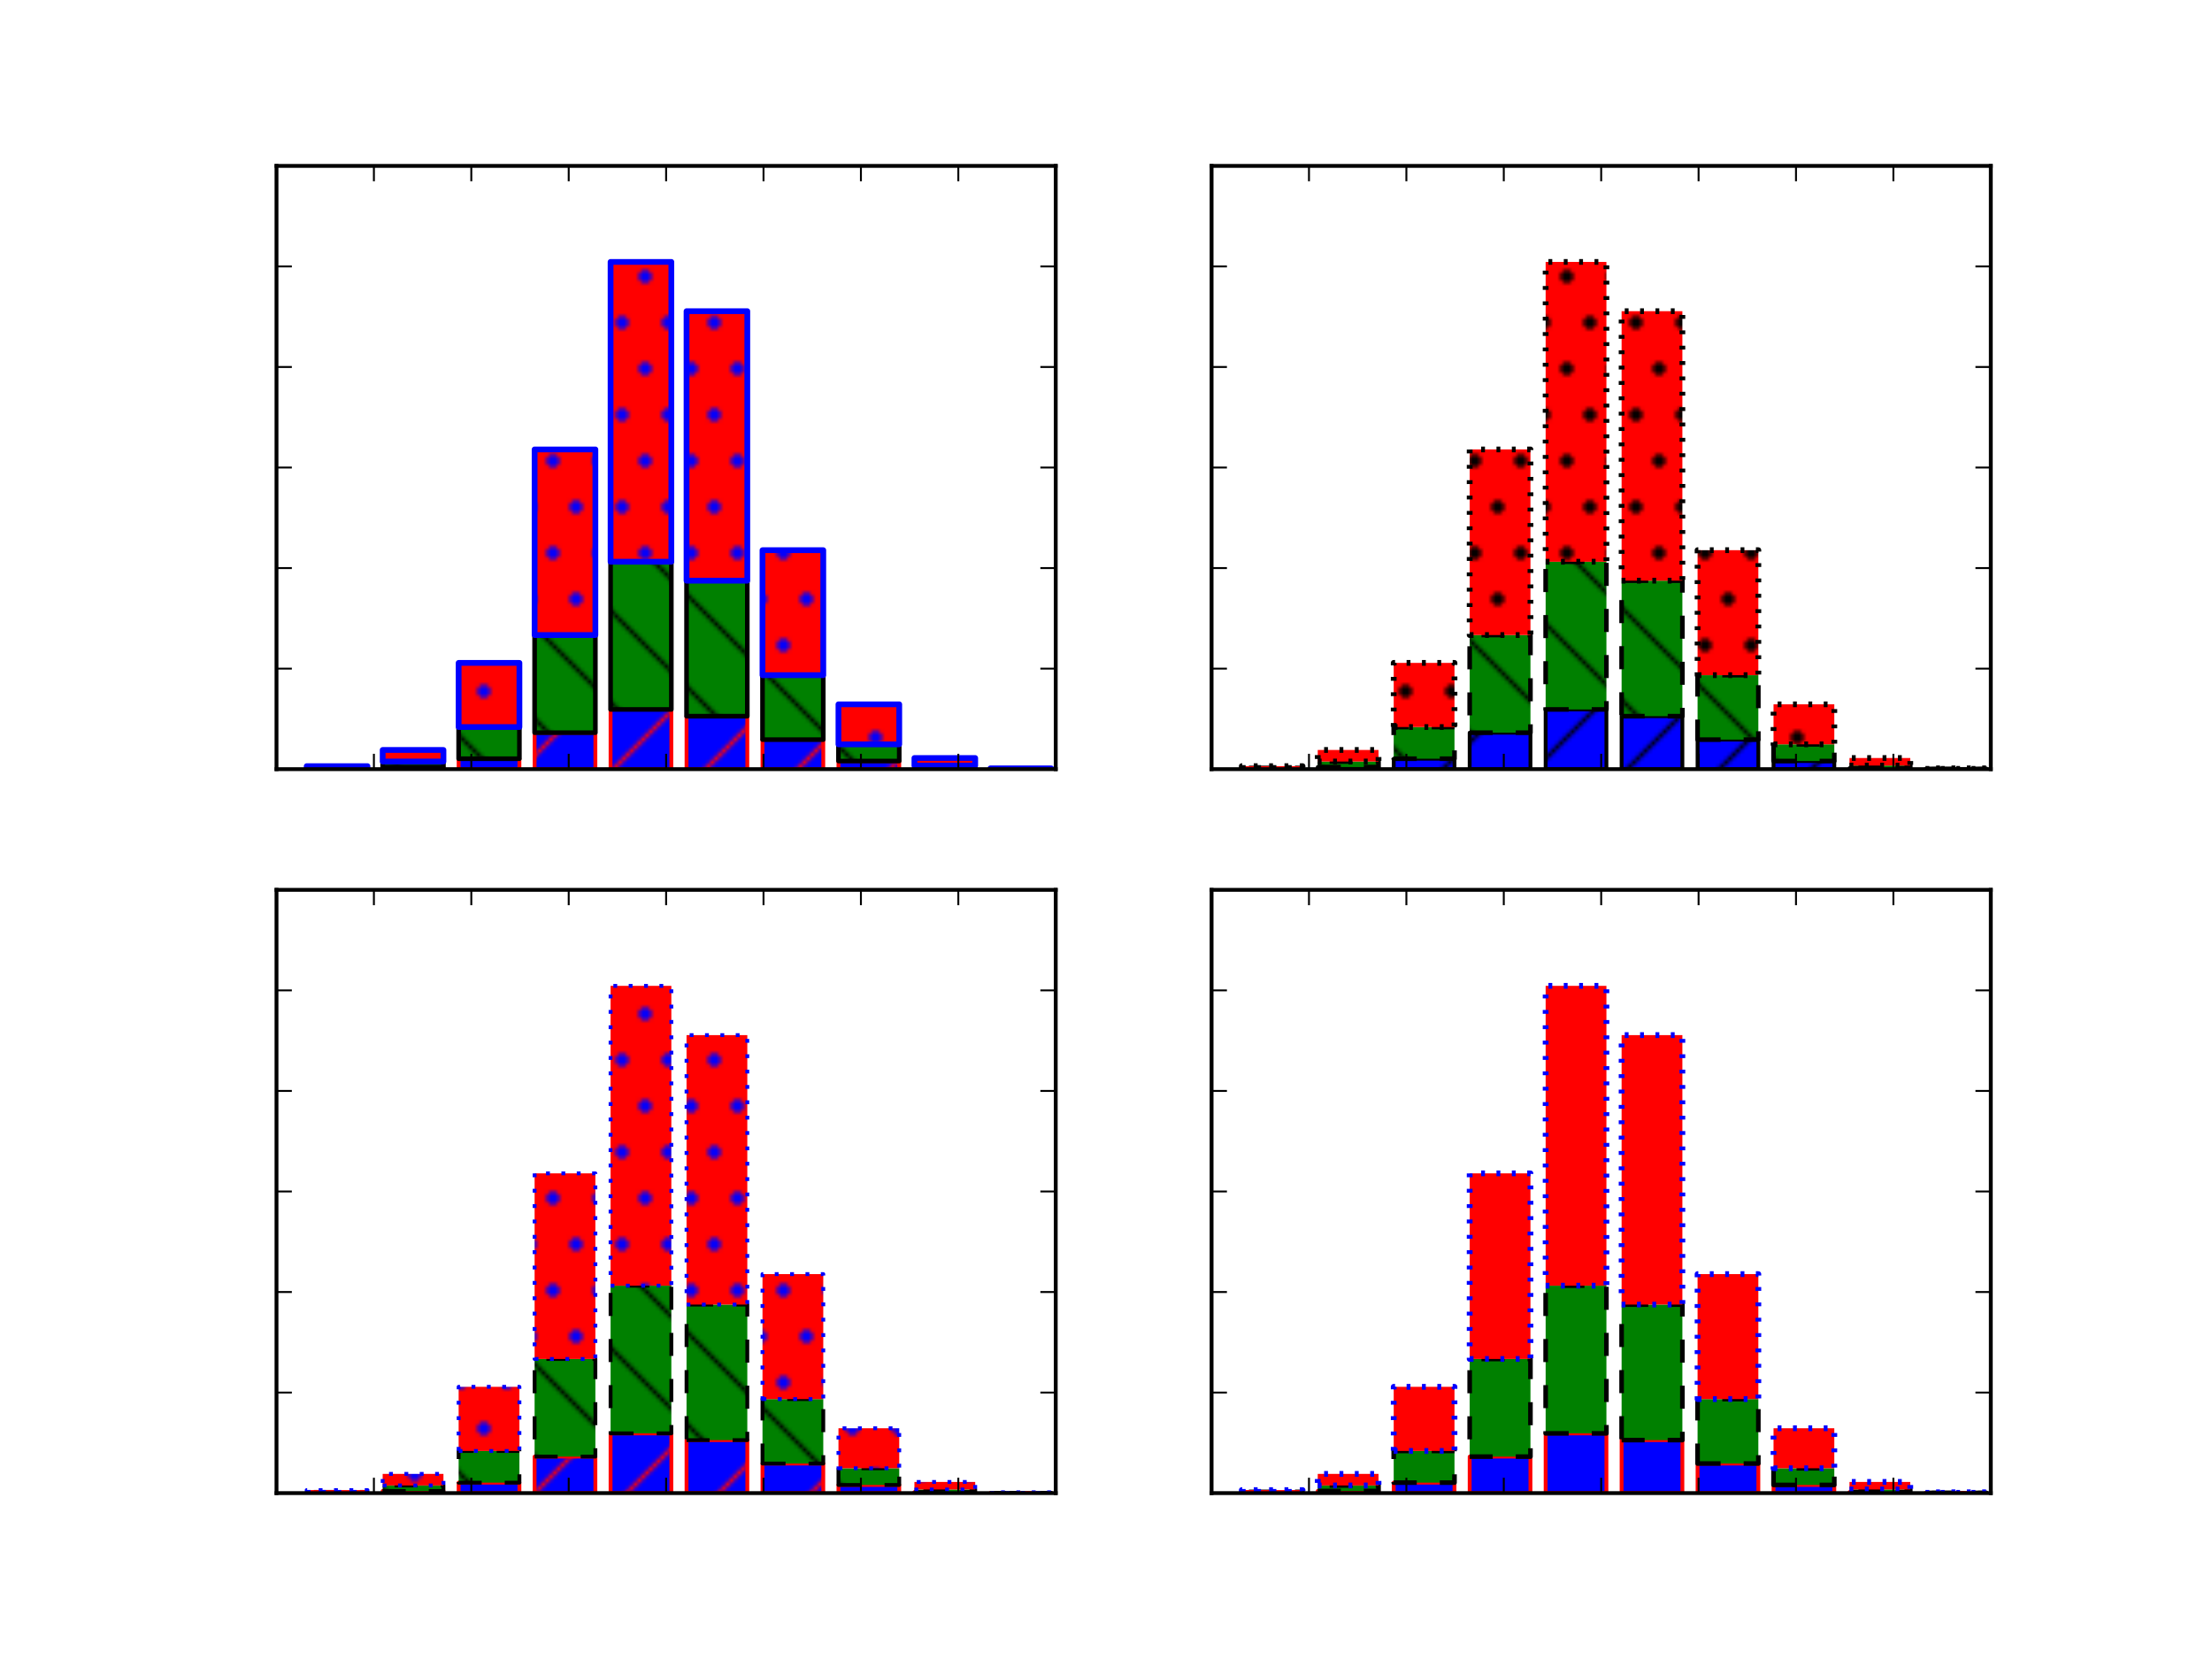<?xml version="1.0" encoding="utf-8" standalone="no"?>
<!DOCTYPE svg PUBLIC "-//W3C//DTD SVG 1.1//EN"
  "http://www.w3.org/Graphics/SVG/1.1/DTD/svg11.dtd">
<svg xmlns:xlink="http://www.w3.org/1999/xlink" width="576pt" height="432pt" viewBox="0 0 576 432" xmlns="http://www.w3.org/2000/svg" version="1.1">
 <defs>
  <style type="text/css">*{stroke-linejoin: round; stroke-linecap: butt}</style>
 </defs>
 <g id="figure_1">
  <g id="patch_1">
   <path d="M 0 432 
L 576 432 
L 576 0 
L 0 0 
z
" style="fill: #ffffff"/>
  </g>
  <g id="axes_1">
   <g id="patch_2">
    <path d="M 72 200.291 
L 274.909 200.291 
L 274.909 43.2 
L 72 43.2 
z
" style="fill: #ffffff"/>
   </g>
   <g id="patch_3">
    <path d="M 79.867 200.291 
L 95.692 200.291 
L 95.692 200.186 
L 79.867 200.186 
z
" clip-path="url(#p2bb8a737e6)" style="fill: url(#h240e1a218a); stroke: #ff0000; stroke-linejoin: miter"/>
   </g>
   <g id="patch_4">
    <path d="M 99.648 200.291 
L 115.473 200.291 
L 115.473 199.741 
L 99.648 199.741 
z
" clip-path="url(#p2bb8a737e6)" style="fill: url(#h240e1a218a); stroke: #ff0000; stroke-linejoin: miter"/>
   </g>
   <g id="patch_5">
    <path d="M 119.429 200.291 
L 135.254 200.291 
L 135.254 197.568 
L 119.429 197.568 
z
" clip-path="url(#p2bb8a737e6)" style="fill: url(#h240e1a218a); stroke: #ff0000; stroke-linejoin: miter"/>
   </g>
   <g id="patch_6">
    <path d="M 139.21 200.291 
L 155.035 200.291 
L 155.035 190.787 
L 139.21 190.787 
z
" clip-path="url(#p2bb8a737e6)" style="fill: url(#h240e1a218a); stroke: #ff0000; stroke-linejoin: miter"/>
   </g>
   <g id="patch_7">
    <path d="M 158.991 200.291 
L 174.816 200.291 
L 174.816 184.739 
L 158.991 184.739 
z
" clip-path="url(#p2bb8a737e6)" style="fill: url(#h240e1a218a); stroke: #ff0000; stroke-linejoin: miter"/>
   </g>
   <g id="patch_8">
    <path d="M 178.772 200.291 
L 194.597 200.291 
L 194.597 186.493 
L 178.772 186.493 
z
" clip-path="url(#p2bb8a737e6)" style="fill: url(#h240e1a218a); stroke: #ff0000; stroke-linejoin: miter"/>
   </g>
   <g id="patch_9">
    <path d="M 198.553 200.291 
L 214.378 200.291 
L 214.378 192.593 
L 198.553 192.593 
z
" clip-path="url(#p2bb8a737e6)" style="fill: url(#h240e1a218a); stroke: #ff0000; stroke-linejoin: miter"/>
   </g>
   <g id="patch_10">
    <path d="M 218.334 200.291 
L 234.159 200.291 
L 234.159 198.17 
L 218.334 198.17 
z
" clip-path="url(#p2bb8a737e6)" style="fill: url(#h240e1a218a); stroke: #ff0000; stroke-linejoin: miter"/>
   </g>
   <g id="patch_11">
    <path d="M 238.115 200.291 
L 253.94 200.291 
L 253.94 200.029 
L 238.115 200.029 
z
" clip-path="url(#p2bb8a737e6)" style="fill: url(#h240e1a218a); stroke: #ff0000; stroke-linejoin: miter"/>
   </g>
   <g id="patch_12">
    <path d="M 257.896 200.291 
L 273.721 200.291 
L 273.721 200.239 
L 257.896 200.239 
z
" clip-path="url(#p2bb8a737e6)" style="fill: url(#h240e1a218a); stroke: #ff0000; stroke-linejoin: miter"/>
   </g>
   <g id="patch_13">
    <path d="M 79.867 200.186 
L 95.692 200.186 
L 95.692 199.977 
L 79.867 199.977 
z
" clip-path="url(#p2bb8a737e6)" style="fill: url(#h1c46ccebd5); stroke: #000000; stroke-width: 1.2; stroke-linejoin: miter"/>
   </g>
   <g id="patch_14">
    <path d="M 99.648 199.741 
L 115.473 199.741 
L 115.473 198.301 
L 99.648 198.301 
z
" clip-path="url(#p2bb8a737e6)" style="fill: url(#h1c46ccebd5); stroke: #000000; stroke-width: 1.2; stroke-linejoin: miter"/>
   </g>
   <g id="patch_15">
    <path d="M 119.429 197.568 
L 135.254 197.568 
L 135.254 189.321 
L 119.429 189.321 
z
" clip-path="url(#p2bb8a737e6)" style="fill: url(#h1c46ccebd5); stroke: #000000; stroke-width: 1.2; stroke-linejoin: miter"/>
   </g>
   <g id="patch_16">
    <path d="M 139.21 190.787 
L 155.035 190.787 
L 155.035 165.364 
L 139.21 165.364 
z
" clip-path="url(#p2bb8a737e6)" style="fill: url(#h1c46ccebd5); stroke: #000000; stroke-width: 1.2; stroke-linejoin: miter"/>
   </g>
   <g id="patch_17">
    <path d="M 158.991 184.739 
L 174.816 184.739 
L 174.816 146.278 
L 158.991 146.278 
z
" clip-path="url(#p2bb8a737e6)" style="fill: url(#h1c46ccebd5); stroke: #000000; stroke-width: 1.2; stroke-linejoin: miter"/>
   </g>
   <g id="patch_18">
    <path d="M 178.772 186.493 
L 194.597 186.493 
L 194.597 151.2 
L 178.772 151.2 
z
" clip-path="url(#p2bb8a737e6)" style="fill: url(#h1c46ccebd5); stroke: #000000; stroke-width: 1.2; stroke-linejoin: miter"/>
   </g>
   <g id="patch_19">
    <path d="M 198.553 192.593 
L 214.378 192.593 
L 214.378 175.811 
L 198.553 175.811 
z
" clip-path="url(#p2bb8a737e6)" style="fill: url(#h1c46ccebd5); stroke: #000000; stroke-width: 1.2; stroke-linejoin: miter"/>
   </g>
   <g id="patch_20">
    <path d="M 218.334 198.17 
L 234.159 198.17 
L 234.159 193.824 
L 218.334 193.824 
z
" clip-path="url(#p2bb8a737e6)" style="fill: url(#h1c46ccebd5); stroke: #000000; stroke-width: 1.2; stroke-linejoin: miter"/>
   </g>
   <g id="patch_21">
    <path d="M 238.115 200.029 
L 253.94 200.029 
L 253.94 199.348 
L 238.115 199.348 
z
" clip-path="url(#p2bb8a737e6)" style="fill: url(#h1c46ccebd5); stroke: #000000; stroke-width: 1.2; stroke-linejoin: miter"/>
   </g>
   <g id="patch_22">
    <path d="M 257.896 200.239 
L 273.721 200.239 
L 273.721 200.212 
L 257.896 200.212 
z
" clip-path="url(#p2bb8a737e6)" style="fill: url(#h1c46ccebd5); stroke: #000000; stroke-width: 1.2; stroke-linejoin: miter"/>
   </g>
   <g id="patch_23">
    <path d="M 79.867 199.977 
L 95.692 199.977 
L 95.692 199.505 
L 79.867 199.505 
z
" clip-path="url(#p2bb8a737e6)" style="fill: url(#he12d9e5095); stroke: #0000ff; stroke-width: 1.5; stroke-linejoin: miter"/>
   </g>
   <g id="patch_24">
    <path d="M 99.648 198.301 
L 115.473 198.301 
L 115.473 195.29 
L 99.648 195.29 
z
" clip-path="url(#p2bb8a737e6)" style="fill: url(#he12d9e5095); stroke: #0000ff; stroke-width: 1.5; stroke-linejoin: miter"/>
   </g>
   <g id="patch_25">
    <path d="M 119.429 189.321 
L 135.254 189.321 
L 135.254 172.617 
L 119.429 172.617 
z
" clip-path="url(#p2bb8a737e6)" style="fill: url(#he12d9e5095); stroke: #0000ff; stroke-width: 1.5; stroke-linejoin: miter"/>
   </g>
   <g id="patch_26">
    <path d="M 139.21 165.364 
L 155.035 165.364 
L 155.035 117.033 
L 139.21 117.033 
z
" clip-path="url(#p2bb8a737e6)" style="fill: url(#he12d9e5095); stroke: #0000ff; stroke-width: 1.5; stroke-linejoin: miter"/>
   </g>
   <g id="patch_27">
    <path d="M 158.991 146.278 
L 174.816 146.278 
L 174.816 68.204 
L 158.991 68.204 
z
" clip-path="url(#p2bb8a737e6)" style="fill: url(#he12d9e5095); stroke: #0000ff; stroke-width: 1.5; stroke-linejoin: miter"/>
   </g>
   <g id="patch_28">
    <path d="M 178.772 151.2 
L 194.597 151.2 
L 194.597 81.033 
L 178.772 81.033 
z
" clip-path="url(#p2bb8a737e6)" style="fill: url(#he12d9e5095); stroke: #0000ff; stroke-width: 1.5; stroke-linejoin: miter"/>
   </g>
   <g id="patch_29">
    <path d="M 198.553 175.811 
L 214.378 175.811 
L 214.378 143.267 
L 198.553 143.267 
z
" clip-path="url(#p2bb8a737e6)" style="fill: url(#he12d9e5095); stroke: #0000ff; stroke-width: 1.5; stroke-linejoin: miter"/>
   </g>
   <g id="patch_30">
    <path d="M 218.334 193.824 
L 234.159 193.824 
L 234.159 183.404 
L 218.334 183.404 
z
" clip-path="url(#p2bb8a737e6)" style="fill: url(#he12d9e5095); stroke: #0000ff; stroke-width: 1.5; stroke-linejoin: miter"/>
   </g>
   <g id="patch_31">
    <path d="M 238.115 199.348 
L 253.94 199.348 
L 253.94 197.385 
L 238.115 197.385 
z
" clip-path="url(#p2bb8a737e6)" style="fill: url(#he12d9e5095); stroke: #0000ff; stroke-width: 1.5; stroke-linejoin: miter"/>
   </g>
   <g id="patch_32">
    <path d="M 257.896 200.212 
L 273.721 200.212 
L 273.721 200.081 
L 257.896 200.081 
z
" clip-path="url(#p2bb8a737e6)" style="fill: url(#he12d9e5095); stroke: #0000ff; stroke-width: 1.5; stroke-linejoin: miter"/>
   </g>
   <g id="patch_33">
    <path d="M 72 200.291 
L 72 43.2 
" style="fill: none; stroke: #000000; stroke-linejoin: miter; stroke-linecap: square"/>
   </g>
   <g id="patch_34">
    <path d="M 274.909 200.291 
L 274.909 43.2 
" style="fill: none; stroke: #000000; stroke-linejoin: miter; stroke-linecap: square"/>
   </g>
   <g id="patch_35">
    <path d="M 72 200.291 
L 274.909 200.291 
" style="fill: none; stroke: #000000; stroke-linejoin: miter; stroke-linecap: square"/>
   </g>
   <g id="patch_36">
    <path d="M 72 43.2 
L 274.909 43.2 
" style="fill: none; stroke: #000000; stroke-linejoin: miter; stroke-linecap: square"/>
   </g>
   <g id="matplotlib.axis_1">
    <g id="xtick_1">
     <g id="line2d_1">
      <defs>
       <path id="m441ccbbe42" d="M 0 0 
L 0 -4 
" style="stroke: #000000; stroke-width: 0.5"/>
      </defs>
      <g>
       <use xlink:href="#m441ccbbe42" x="72" y="200.291" style="stroke: #000000; stroke-width: 0.5"/>
      </g>
     </g>
     <g id="line2d_2">
      <defs>
       <path id="mad5646bafe" d="M 0 0 
L 0 4 
" style="stroke: #000000; stroke-width: 0.5"/>
      </defs>
      <g>
       <use xlink:href="#mad5646bafe" x="72" y="43.2" style="stroke: #000000; stroke-width: 0.5"/>
      </g>
     </g>
    </g>
    <g id="xtick_2">
     <g id="line2d_3">
      <g>
       <use xlink:href="#m441ccbbe42" x="97.364" y="200.291" style="stroke: #000000; stroke-width: 0.5"/>
      </g>
     </g>
     <g id="line2d_4">
      <g>
       <use xlink:href="#mad5646bafe" x="97.364" y="43.2" style="stroke: #000000; stroke-width: 0.5"/>
      </g>
     </g>
    </g>
    <g id="xtick_3">
     <g id="line2d_5">
      <g>
       <use xlink:href="#m441ccbbe42" x="122.727" y="200.291" style="stroke: #000000; stroke-width: 0.5"/>
      </g>
     </g>
     <g id="line2d_6">
      <g>
       <use xlink:href="#mad5646bafe" x="122.727" y="43.2" style="stroke: #000000; stroke-width: 0.5"/>
      </g>
     </g>
    </g>
    <g id="xtick_4">
     <g id="line2d_7">
      <g>
       <use xlink:href="#m441ccbbe42" x="148.091" y="200.291" style="stroke: #000000; stroke-width: 0.5"/>
      </g>
     </g>
     <g id="line2d_8">
      <g>
       <use xlink:href="#mad5646bafe" x="148.091" y="43.2" style="stroke: #000000; stroke-width: 0.5"/>
      </g>
     </g>
    </g>
    <g id="xtick_5">
     <g id="line2d_9">
      <g>
       <use xlink:href="#m441ccbbe42" x="173.455" y="200.291" style="stroke: #000000; stroke-width: 0.5"/>
      </g>
     </g>
     <g id="line2d_10">
      <g>
       <use xlink:href="#mad5646bafe" x="173.455" y="43.2" style="stroke: #000000; stroke-width: 0.5"/>
      </g>
     </g>
    </g>
    <g id="xtick_6">
     <g id="line2d_11">
      <g>
       <use xlink:href="#m441ccbbe42" x="198.818" y="200.291" style="stroke: #000000; stroke-width: 0.5"/>
      </g>
     </g>
     <g id="line2d_12">
      <g>
       <use xlink:href="#mad5646bafe" x="198.818" y="43.2" style="stroke: #000000; stroke-width: 0.5"/>
      </g>
     </g>
    </g>
    <g id="xtick_7">
     <g id="line2d_13">
      <g>
       <use xlink:href="#m441ccbbe42" x="224.182" y="200.291" style="stroke: #000000; stroke-width: 0.5"/>
      </g>
     </g>
     <g id="line2d_14">
      <g>
       <use xlink:href="#mad5646bafe" x="224.182" y="43.2" style="stroke: #000000; stroke-width: 0.5"/>
      </g>
     </g>
    </g>
    <g id="xtick_8">
     <g id="line2d_15">
      <g>
       <use xlink:href="#m441ccbbe42" x="249.545" y="200.291" style="stroke: #000000; stroke-width: 0.5"/>
      </g>
     </g>
     <g id="line2d_16">
      <g>
       <use xlink:href="#mad5646bafe" x="249.545" y="43.2" style="stroke: #000000; stroke-width: 0.5"/>
      </g>
     </g>
    </g>
    <g id="xtick_9">
     <g id="line2d_17">
      <g>
       <use xlink:href="#m441ccbbe42" x="274.909" y="200.291" style="stroke: #000000; stroke-width: 0.5"/>
      </g>
     </g>
     <g id="line2d_18">
      <g>
       <use xlink:href="#mad5646bafe" x="274.909" y="43.2" style="stroke: #000000; stroke-width: 0.5"/>
      </g>
     </g>
    </g>
   </g>
   <g id="matplotlib.axis_2">
    <g id="ytick_1">
     <g id="line2d_19">
      <defs>
       <path id="mebf891ec74" d="M 0 0 
L 4 0 
" style="stroke: #000000; stroke-width: 0.5"/>
      </defs>
      <g>
       <use xlink:href="#mebf891ec74" x="72" y="200.291" style="stroke: #000000; stroke-width: 0.5"/>
      </g>
     </g>
     <g id="line2d_20">
      <defs>
       <path id="m0be78051dd" d="M 0 0 
L -4 0 
" style="stroke: #000000; stroke-width: 0.5"/>
      </defs>
      <g>
       <use xlink:href="#m0be78051dd" x="274.909" y="200.291" style="stroke: #000000; stroke-width: 0.5"/>
      </g>
     </g>
    </g>
    <g id="ytick_2">
     <g id="line2d_21">
      <g>
       <use xlink:href="#mebf891ec74" x="72" y="174.109" style="stroke: #000000; stroke-width: 0.5"/>
      </g>
     </g>
     <g id="line2d_22">
      <g>
       <use xlink:href="#m0be78051dd" x="274.909" y="174.109" style="stroke: #000000; stroke-width: 0.5"/>
      </g>
     </g>
    </g>
    <g id="ytick_3">
     <g id="line2d_23">
      <g>
       <use xlink:href="#mebf891ec74" x="72" y="147.927" style="stroke: #000000; stroke-width: 0.5"/>
      </g>
     </g>
     <g id="line2d_24">
      <g>
       <use xlink:href="#m0be78051dd" x="274.909" y="147.927" style="stroke: #000000; stroke-width: 0.5"/>
      </g>
     </g>
    </g>
    <g id="ytick_4">
     <g id="line2d_25">
      <g>
       <use xlink:href="#mebf891ec74" x="72" y="121.745" style="stroke: #000000; stroke-width: 0.5"/>
      </g>
     </g>
     <g id="line2d_26">
      <g>
       <use xlink:href="#m0be78051dd" x="274.909" y="121.745" style="stroke: #000000; stroke-width: 0.5"/>
      </g>
     </g>
    </g>
    <g id="ytick_5">
     <g id="line2d_27">
      <g>
       <use xlink:href="#mebf891ec74" x="72" y="95.564" style="stroke: #000000; stroke-width: 0.5"/>
      </g>
     </g>
     <g id="line2d_28">
      <g>
       <use xlink:href="#m0be78051dd" x="274.909" y="95.564" style="stroke: #000000; stroke-width: 0.5"/>
      </g>
     </g>
    </g>
    <g id="ytick_6">
     <g id="line2d_29">
      <g>
       <use xlink:href="#mebf891ec74" x="72" y="69.382" style="stroke: #000000; stroke-width: 0.5"/>
      </g>
     </g>
     <g id="line2d_30">
      <g>
       <use xlink:href="#m0be78051dd" x="274.909" y="69.382" style="stroke: #000000; stroke-width: 0.5"/>
      </g>
     </g>
    </g>
    <g id="ytick_7">
     <g id="line2d_31">
      <g>
       <use xlink:href="#mebf891ec74" x="72" y="43.2" style="stroke: #000000; stroke-width: 0.5"/>
      </g>
     </g>
     <g id="line2d_32">
      <g>
       <use xlink:href="#m0be78051dd" x="274.909" y="43.2" style="stroke: #000000; stroke-width: 0.5"/>
      </g>
     </g>
    </g>
   </g>
  </g>
  <g id="axes_2">
   <g id="patch_37">
    <path d="M 315.491 200.291 
L 518.4 200.291 
L 518.4 43.2 
L 315.491 43.2 
z
" style="fill: #ffffff"/>
   </g>
   <g id="patch_38">
    <path d="M 323.358 200.291 
L 339.183 200.291 
L 339.183 200.186 
L 323.358 200.186 
z
" clip-path="url(#p06e990243b)" style="fill: url(#hd06d7bfa4f); stroke: #000000; stroke-linejoin: miter"/>
   </g>
   <g id="patch_39">
    <path d="M 343.139 200.291 
L 358.964 200.291 
L 358.964 199.741 
L 343.139 199.741 
z
" clip-path="url(#p06e990243b)" style="fill: url(#hd06d7bfa4f); stroke: #000000; stroke-linejoin: miter"/>
   </g>
   <g id="patch_40">
    <path d="M 362.92 200.291 
L 378.745 200.291 
L 378.745 197.568 
L 362.92 197.568 
z
" clip-path="url(#p06e990243b)" style="fill: url(#hd06d7bfa4f); stroke: #000000; stroke-linejoin: miter"/>
   </g>
   <g id="patch_41">
    <path d="M 382.701 200.291 
L 398.526 200.291 
L 398.526 190.787 
L 382.701 190.787 
z
" clip-path="url(#p06e990243b)" style="fill: url(#hd06d7bfa4f); stroke: #000000; stroke-linejoin: miter"/>
   </g>
   <g id="patch_42">
    <path d="M 402.482 200.291 
L 418.307 200.291 
L 418.307 184.739 
L 402.482 184.739 
z
" clip-path="url(#p06e990243b)" style="fill: url(#hd06d7bfa4f); stroke: #000000; stroke-linejoin: miter"/>
   </g>
   <g id="patch_43">
    <path d="M 422.263 200.291 
L 438.088 200.291 
L 438.088 186.493 
L 422.263 186.493 
z
" clip-path="url(#p06e990243b)" style="fill: url(#hd06d7bfa4f); stroke: #000000; stroke-linejoin: miter"/>
   </g>
   <g id="patch_44">
    <path d="M 442.044 200.291 
L 457.869 200.291 
L 457.869 192.593 
L 442.044 192.593 
z
" clip-path="url(#p06e990243b)" style="fill: url(#hd06d7bfa4f); stroke: #000000; stroke-linejoin: miter"/>
   </g>
   <g id="patch_45">
    <path d="M 461.825 200.291 
L 477.65 200.291 
L 477.65 198.17 
L 461.825 198.17 
z
" clip-path="url(#p06e990243b)" style="fill: url(#hd06d7bfa4f); stroke: #000000; stroke-linejoin: miter"/>
   </g>
   <g id="patch_46">
    <path d="M 481.606 200.291 
L 497.431 200.291 
L 497.431 200.029 
L 481.606 200.029 
z
" clip-path="url(#p06e990243b)" style="fill: url(#hd06d7bfa4f); stroke: #000000; stroke-linejoin: miter"/>
   </g>
   <g id="patch_47">
    <path d="M 501.387 200.291 
L 517.212 200.291 
L 517.212 200.239 
L 501.387 200.239 
z
" clip-path="url(#p06e990243b)" style="fill: url(#hd06d7bfa4f); stroke: #000000; stroke-linejoin: miter"/>
   </g>
   <g id="patch_48">
    <path d="M 323.358 200.186 
L 339.183 200.186 
L 339.183 199.977 
L 323.358 199.977 
z
" clip-path="url(#p06e990243b)" style="fill: url(#h1c46ccebd5); stroke-dasharray: 6,6; stroke-dashoffset: 0; stroke: #000000; stroke-width: 1.2; stroke-linejoin: miter"/>
   </g>
   <g id="patch_49">
    <path d="M 343.139 199.741 
L 358.964 199.741 
L 358.964 198.301 
L 343.139 198.301 
z
" clip-path="url(#p06e990243b)" style="fill: url(#h1c46ccebd5); stroke-dasharray: 6,6; stroke-dashoffset: 0; stroke: #000000; stroke-width: 1.2; stroke-linejoin: miter"/>
   </g>
   <g id="patch_50">
    <path d="M 362.92 197.568 
L 378.745 197.568 
L 378.745 189.321 
L 362.92 189.321 
z
" clip-path="url(#p06e990243b)" style="fill: url(#h1c46ccebd5); stroke-dasharray: 6,6; stroke-dashoffset: 0; stroke: #000000; stroke-width: 1.2; stroke-linejoin: miter"/>
   </g>
   <g id="patch_51">
    <path d="M 382.701 190.787 
L 398.526 190.787 
L 398.526 165.364 
L 382.701 165.364 
z
" clip-path="url(#p06e990243b)" style="fill: url(#h1c46ccebd5); stroke-dasharray: 6,6; stroke-dashoffset: 0; stroke: #000000; stroke-width: 1.2; stroke-linejoin: miter"/>
   </g>
   <g id="patch_52">
    <path d="M 402.482 184.739 
L 418.307 184.739 
L 418.307 146.278 
L 402.482 146.278 
z
" clip-path="url(#p06e990243b)" style="fill: url(#h1c46ccebd5); stroke-dasharray: 6,6; stroke-dashoffset: 0; stroke: #000000; stroke-width: 1.2; stroke-linejoin: miter"/>
   </g>
   <g id="patch_53">
    <path d="M 422.263 186.493 
L 438.088 186.493 
L 438.088 151.2 
L 422.263 151.2 
z
" clip-path="url(#p06e990243b)" style="fill: url(#h1c46ccebd5); stroke-dasharray: 6,6; stroke-dashoffset: 0; stroke: #000000; stroke-width: 1.2; stroke-linejoin: miter"/>
   </g>
   <g id="patch_54">
    <path d="M 442.044 192.593 
L 457.869 192.593 
L 457.869 175.811 
L 442.044 175.811 
z
" clip-path="url(#p06e990243b)" style="fill: url(#h1c46ccebd5); stroke-dasharray: 6,6; stroke-dashoffset: 0; stroke: #000000; stroke-width: 1.2; stroke-linejoin: miter"/>
   </g>
   <g id="patch_55">
    <path d="M 461.825 198.17 
L 477.65 198.17 
L 477.65 193.824 
L 461.825 193.824 
z
" clip-path="url(#p06e990243b)" style="fill: url(#h1c46ccebd5); stroke-dasharray: 6,6; stroke-dashoffset: 0; stroke: #000000; stroke-width: 1.2; stroke-linejoin: miter"/>
   </g>
   <g id="patch_56">
    <path d="M 481.606 200.029 
L 497.431 200.029 
L 497.431 199.348 
L 481.606 199.348 
z
" clip-path="url(#p06e990243b)" style="fill: url(#h1c46ccebd5); stroke-dasharray: 6,6; stroke-dashoffset: 0; stroke: #000000; stroke-width: 1.2; stroke-linejoin: miter"/>
   </g>
   <g id="patch_57">
    <path d="M 501.387 200.239 
L 517.212 200.239 
L 517.212 200.212 
L 501.387 200.212 
z
" clip-path="url(#p06e990243b)" style="fill: url(#h1c46ccebd5); stroke-dasharray: 6,6; stroke-dashoffset: 0; stroke: #000000; stroke-width: 1.2; stroke-linejoin: miter"/>
   </g>
   <g id="patch_58">
    <path d="M 323.358 199.977 
L 339.183 199.977 
L 339.183 199.505 
L 323.358 199.505 
z
" clip-path="url(#p06e990243b)" style="fill: url(#h0288516138); stroke-dasharray: 1,3; stroke-dashoffset: 0; stroke: #000000; stroke-width: 1.5; stroke-linejoin: miter"/>
   </g>
   <g id="patch_59">
    <path d="M 343.139 198.301 
L 358.964 198.301 
L 358.964 195.29 
L 343.139 195.29 
z
" clip-path="url(#p06e990243b)" style="fill: url(#h0288516138); stroke-dasharray: 1,3; stroke-dashoffset: 0; stroke: #000000; stroke-width: 1.5; stroke-linejoin: miter"/>
   </g>
   <g id="patch_60">
    <path d="M 362.92 189.321 
L 378.745 189.321 
L 378.745 172.617 
L 362.92 172.617 
z
" clip-path="url(#p06e990243b)" style="fill: url(#h0288516138); stroke-dasharray: 1,3; stroke-dashoffset: 0; stroke: #000000; stroke-width: 1.5; stroke-linejoin: miter"/>
   </g>
   <g id="patch_61">
    <path d="M 382.701 165.364 
L 398.526 165.364 
L 398.526 117.033 
L 382.701 117.033 
z
" clip-path="url(#p06e990243b)" style="fill: url(#h0288516138); stroke-dasharray: 1,3; stroke-dashoffset: 0; stroke: #000000; stroke-width: 1.5; stroke-linejoin: miter"/>
   </g>
   <g id="patch_62">
    <path d="M 402.482 146.278 
L 418.307 146.278 
L 418.307 68.204 
L 402.482 68.204 
z
" clip-path="url(#p06e990243b)" style="fill: url(#h0288516138); stroke-dasharray: 1,3; stroke-dashoffset: 0; stroke: #000000; stroke-width: 1.5; stroke-linejoin: miter"/>
   </g>
   <g id="patch_63">
    <path d="M 422.263 151.2 
L 438.088 151.2 
L 438.088 81.033 
L 422.263 81.033 
z
" clip-path="url(#p06e990243b)" style="fill: url(#h0288516138); stroke-dasharray: 1,3; stroke-dashoffset: 0; stroke: #000000; stroke-width: 1.5; stroke-linejoin: miter"/>
   </g>
   <g id="patch_64">
    <path d="M 442.044 175.811 
L 457.869 175.811 
L 457.869 143.267 
L 442.044 143.267 
z
" clip-path="url(#p06e990243b)" style="fill: url(#h0288516138); stroke-dasharray: 1,3; stroke-dashoffset: 0; stroke: #000000; stroke-width: 1.5; stroke-linejoin: miter"/>
   </g>
   <g id="patch_65">
    <path d="M 461.825 193.824 
L 477.65 193.824 
L 477.65 183.404 
L 461.825 183.404 
z
" clip-path="url(#p06e990243b)" style="fill: url(#h0288516138); stroke-dasharray: 1,3; stroke-dashoffset: 0; stroke: #000000; stroke-width: 1.5; stroke-linejoin: miter"/>
   </g>
   <g id="patch_66">
    <path d="M 481.606 199.348 
L 497.431 199.348 
L 497.431 197.385 
L 481.606 197.385 
z
" clip-path="url(#p06e990243b)" style="fill: url(#h0288516138); stroke-dasharray: 1,3; stroke-dashoffset: 0; stroke: #000000; stroke-width: 1.5; stroke-linejoin: miter"/>
   </g>
   <g id="patch_67">
    <path d="M 501.387 200.212 
L 517.212 200.212 
L 517.212 200.081 
L 501.387 200.081 
z
" clip-path="url(#p06e990243b)" style="fill: url(#h0288516138); stroke-dasharray: 1,3; stroke-dashoffset: 0; stroke: #000000; stroke-width: 1.5; stroke-linejoin: miter"/>
   </g>
   <g id="patch_68">
    <path d="M 315.491 200.291 
L 315.491 43.2 
" style="fill: none; stroke: #000000; stroke-linejoin: miter; stroke-linecap: square"/>
   </g>
   <g id="patch_69">
    <path d="M 518.4 200.291 
L 518.4 43.2 
" style="fill: none; stroke: #000000; stroke-linejoin: miter; stroke-linecap: square"/>
   </g>
   <g id="patch_70">
    <path d="M 315.491 200.291 
L 518.4 200.291 
" style="fill: none; stroke: #000000; stroke-linejoin: miter; stroke-linecap: square"/>
   </g>
   <g id="patch_71">
    <path d="M 315.491 43.2 
L 518.4 43.2 
" style="fill: none; stroke: #000000; stroke-linejoin: miter; stroke-linecap: square"/>
   </g>
   <g id="matplotlib.axis_3">
    <g id="xtick_10">
     <g id="line2d_33">
      <g>
       <use xlink:href="#m441ccbbe42" x="315.491" y="200.291" style="stroke: #000000; stroke-width: 0.5"/>
      </g>
     </g>
     <g id="line2d_34">
      <g>
       <use xlink:href="#mad5646bafe" x="315.491" y="43.2" style="stroke: #000000; stroke-width: 0.5"/>
      </g>
     </g>
    </g>
    <g id="xtick_11">
     <g id="line2d_35">
      <g>
       <use xlink:href="#m441ccbbe42" x="340.855" y="200.291" style="stroke: #000000; stroke-width: 0.5"/>
      </g>
     </g>
     <g id="line2d_36">
      <g>
       <use xlink:href="#mad5646bafe" x="340.855" y="43.2" style="stroke: #000000; stroke-width: 0.5"/>
      </g>
     </g>
    </g>
    <g id="xtick_12">
     <g id="line2d_37">
      <g>
       <use xlink:href="#m441ccbbe42" x="366.218" y="200.291" style="stroke: #000000; stroke-width: 0.5"/>
      </g>
     </g>
     <g id="line2d_38">
      <g>
       <use xlink:href="#mad5646bafe" x="366.218" y="43.2" style="stroke: #000000; stroke-width: 0.5"/>
      </g>
     </g>
    </g>
    <g id="xtick_13">
     <g id="line2d_39">
      <g>
       <use xlink:href="#m441ccbbe42" x="391.582" y="200.291" style="stroke: #000000; stroke-width: 0.5"/>
      </g>
     </g>
     <g id="line2d_40">
      <g>
       <use xlink:href="#mad5646bafe" x="391.582" y="43.2" style="stroke: #000000; stroke-width: 0.5"/>
      </g>
     </g>
    </g>
    <g id="xtick_14">
     <g id="line2d_41">
      <g>
       <use xlink:href="#m441ccbbe42" x="416.945" y="200.291" style="stroke: #000000; stroke-width: 0.5"/>
      </g>
     </g>
     <g id="line2d_42">
      <g>
       <use xlink:href="#mad5646bafe" x="416.945" y="43.2" style="stroke: #000000; stroke-width: 0.5"/>
      </g>
     </g>
    </g>
    <g id="xtick_15">
     <g id="line2d_43">
      <g>
       <use xlink:href="#m441ccbbe42" x="442.309" y="200.291" style="stroke: #000000; stroke-width: 0.5"/>
      </g>
     </g>
     <g id="line2d_44">
      <g>
       <use xlink:href="#mad5646bafe" x="442.309" y="43.2" style="stroke: #000000; stroke-width: 0.5"/>
      </g>
     </g>
    </g>
    <g id="xtick_16">
     <g id="line2d_45">
      <g>
       <use xlink:href="#m441ccbbe42" x="467.673" y="200.291" style="stroke: #000000; stroke-width: 0.5"/>
      </g>
     </g>
     <g id="line2d_46">
      <g>
       <use xlink:href="#mad5646bafe" x="467.673" y="43.2" style="stroke: #000000; stroke-width: 0.5"/>
      </g>
     </g>
    </g>
    <g id="xtick_17">
     <g id="line2d_47">
      <g>
       <use xlink:href="#m441ccbbe42" x="493.036" y="200.291" style="stroke: #000000; stroke-width: 0.5"/>
      </g>
     </g>
     <g id="line2d_48">
      <g>
       <use xlink:href="#mad5646bafe" x="493.036" y="43.2" style="stroke: #000000; stroke-width: 0.5"/>
      </g>
     </g>
    </g>
    <g id="xtick_18">
     <g id="line2d_49">
      <g>
       <use xlink:href="#m441ccbbe42" x="518.4" y="200.291" style="stroke: #000000; stroke-width: 0.5"/>
      </g>
     </g>
     <g id="line2d_50">
      <g>
       <use xlink:href="#mad5646bafe" x="518.4" y="43.2" style="stroke: #000000; stroke-width: 0.5"/>
      </g>
     </g>
    </g>
   </g>
   <g id="matplotlib.axis_4">
    <g id="ytick_8">
     <g id="line2d_51">
      <g>
       <use xlink:href="#mebf891ec74" x="315.491" y="200.291" style="stroke: #000000; stroke-width: 0.5"/>
      </g>
     </g>
     <g id="line2d_52">
      <g>
       <use xlink:href="#m0be78051dd" x="518.4" y="200.291" style="stroke: #000000; stroke-width: 0.5"/>
      </g>
     </g>
    </g>
    <g id="ytick_9">
     <g id="line2d_53">
      <g>
       <use xlink:href="#mebf891ec74" x="315.491" y="174.109" style="stroke: #000000; stroke-width: 0.5"/>
      </g>
     </g>
     <g id="line2d_54">
      <g>
       <use xlink:href="#m0be78051dd" x="518.4" y="174.109" style="stroke: #000000; stroke-width: 0.5"/>
      </g>
     </g>
    </g>
    <g id="ytick_10">
     <g id="line2d_55">
      <g>
       <use xlink:href="#mebf891ec74" x="315.491" y="147.927" style="stroke: #000000; stroke-width: 0.5"/>
      </g>
     </g>
     <g id="line2d_56">
      <g>
       <use xlink:href="#m0be78051dd" x="518.4" y="147.927" style="stroke: #000000; stroke-width: 0.5"/>
      </g>
     </g>
    </g>
    <g id="ytick_11">
     <g id="line2d_57">
      <g>
       <use xlink:href="#mebf891ec74" x="315.491" y="121.745" style="stroke: #000000; stroke-width: 0.5"/>
      </g>
     </g>
     <g id="line2d_58">
      <g>
       <use xlink:href="#m0be78051dd" x="518.4" y="121.745" style="stroke: #000000; stroke-width: 0.5"/>
      </g>
     </g>
    </g>
    <g id="ytick_12">
     <g id="line2d_59">
      <g>
       <use xlink:href="#mebf891ec74" x="315.491" y="95.564" style="stroke: #000000; stroke-width: 0.5"/>
      </g>
     </g>
     <g id="line2d_60">
      <g>
       <use xlink:href="#m0be78051dd" x="518.4" y="95.564" style="stroke: #000000; stroke-width: 0.5"/>
      </g>
     </g>
    </g>
    <g id="ytick_13">
     <g id="line2d_61">
      <g>
       <use xlink:href="#mebf891ec74" x="315.491" y="69.382" style="stroke: #000000; stroke-width: 0.5"/>
      </g>
     </g>
     <g id="line2d_62">
      <g>
       <use xlink:href="#m0be78051dd" x="518.4" y="69.382" style="stroke: #000000; stroke-width: 0.5"/>
      </g>
     </g>
    </g>
    <g id="ytick_14">
     <g id="line2d_63">
      <g>
       <use xlink:href="#mebf891ec74" x="315.491" y="43.2" style="stroke: #000000; stroke-width: 0.5"/>
      </g>
     </g>
     <g id="line2d_64">
      <g>
       <use xlink:href="#m0be78051dd" x="518.4" y="43.2" style="stroke: #000000; stroke-width: 0.5"/>
      </g>
     </g>
    </g>
   </g>
  </g>
  <g id="axes_3">
   <g id="patch_72">
    <path d="M 72 388.8 
L 274.909 388.8 
L 274.909 231.709 
L 72 231.709 
z
" style="fill: #ffffff"/>
   </g>
   <g id="patch_73">
    <path d="M 79.867 388.8 
L 95.692 388.8 
L 95.692 388.695 
L 79.867 388.695 
z
" clip-path="url(#p2c9259b7f3)" style="fill: url(#h240e1a218a); stroke: #ff0000; stroke-linejoin: miter"/>
   </g>
   <g id="patch_74">
    <path d="M 99.648 388.8 
L 115.473 388.8 
L 115.473 388.25 
L 99.648 388.25 
z
" clip-path="url(#p2c9259b7f3)" style="fill: url(#h240e1a218a); stroke: #ff0000; stroke-linejoin: miter"/>
   </g>
   <g id="patch_75">
    <path d="M 119.429 388.8 
L 135.254 388.8 
L 135.254 386.077 
L 119.429 386.077 
z
" clip-path="url(#p2c9259b7f3)" style="fill: url(#h240e1a218a); stroke: #ff0000; stroke-linejoin: miter"/>
   </g>
   <g id="patch_76">
    <path d="M 139.21 388.8 
L 155.035 388.8 
L 155.035 379.296 
L 139.21 379.296 
z
" clip-path="url(#p2c9259b7f3)" style="fill: url(#h240e1a218a); stroke: #ff0000; stroke-linejoin: miter"/>
   </g>
   <g id="patch_77">
    <path d="M 158.991 388.8 
L 174.816 388.8 
L 174.816 373.248 
L 158.991 373.248 
z
" clip-path="url(#p2c9259b7f3)" style="fill: url(#h240e1a218a); stroke: #ff0000; stroke-linejoin: miter"/>
   </g>
   <g id="patch_78">
    <path d="M 178.772 388.8 
L 194.597 388.8 
L 194.597 375.002 
L 178.772 375.002 
z
" clip-path="url(#p2c9259b7f3)" style="fill: url(#h240e1a218a); stroke: #ff0000; stroke-linejoin: miter"/>
   </g>
   <g id="patch_79">
    <path d="M 198.553 388.8 
L 214.378 388.8 
L 214.378 381.103 
L 198.553 381.103 
z
" clip-path="url(#p2c9259b7f3)" style="fill: url(#h240e1a218a); stroke: #ff0000; stroke-linejoin: miter"/>
   </g>
   <g id="patch_80">
    <path d="M 218.334 388.8 
L 234.159 388.8 
L 234.159 386.679 
L 218.334 386.679 
z
" clip-path="url(#p2c9259b7f3)" style="fill: url(#h240e1a218a); stroke: #ff0000; stroke-linejoin: miter"/>
   </g>
   <g id="patch_81">
    <path d="M 238.115 388.8 
L 253.94 388.8 
L 253.94 388.538 
L 238.115 388.538 
z
" clip-path="url(#p2c9259b7f3)" style="fill: url(#h240e1a218a); stroke: #ff0000; stroke-linejoin: miter"/>
   </g>
   <g id="patch_82">
    <path d="M 257.896 388.8 
L 273.721 388.8 
L 273.721 388.748 
L 257.896 388.748 
z
" clip-path="url(#p2c9259b7f3)" style="fill: url(#h240e1a218a); stroke: #ff0000; stroke-linejoin: miter"/>
   </g>
   <g id="patch_83">
    <path d="M 79.867 388.695 
L 95.692 388.695 
L 95.692 388.486 
L 79.867 388.486 
z
" clip-path="url(#p2c9259b7f3)" style="fill: url(#h1c46ccebd5); stroke-dasharray: 6,6; stroke-dashoffset: 0; stroke: #000000; stroke-linejoin: miter"/>
   </g>
   <g id="patch_84">
    <path d="M 99.648 388.25 
L 115.473 388.25 
L 115.473 386.81 
L 99.648 386.81 
z
" clip-path="url(#p2c9259b7f3)" style="fill: url(#h1c46ccebd5); stroke-dasharray: 6,6; stroke-dashoffset: 0; stroke: #000000; stroke-linejoin: miter"/>
   </g>
   <g id="patch_85">
    <path d="M 119.429 386.077 
L 135.254 386.077 
L 135.254 377.83 
L 119.429 377.83 
z
" clip-path="url(#p2c9259b7f3)" style="fill: url(#h1c46ccebd5); stroke-dasharray: 6,6; stroke-dashoffset: 0; stroke: #000000; stroke-linejoin: miter"/>
   </g>
   <g id="patch_86">
    <path d="M 139.21 379.296 
L 155.035 379.296 
L 155.035 353.873 
L 139.21 353.873 
z
" clip-path="url(#p2c9259b7f3)" style="fill: url(#h1c46ccebd5); stroke-dasharray: 6,6; stroke-dashoffset: 0; stroke: #000000; stroke-linejoin: miter"/>
   </g>
   <g id="patch_87">
    <path d="M 158.991 373.248 
L 174.816 373.248 
L 174.816 334.787 
L 158.991 334.787 
z
" clip-path="url(#p2c9259b7f3)" style="fill: url(#h1c46ccebd5); stroke-dasharray: 6,6; stroke-dashoffset: 0; stroke: #000000; stroke-linejoin: miter"/>
   </g>
   <g id="patch_88">
    <path d="M 178.772 375.002 
L 194.597 375.002 
L 194.597 339.709 
L 178.772 339.709 
z
" clip-path="url(#p2c9259b7f3)" style="fill: url(#h1c46ccebd5); stroke-dasharray: 6,6; stroke-dashoffset: 0; stroke: #000000; stroke-linejoin: miter"/>
   </g>
   <g id="patch_89">
    <path d="M 198.553 381.103 
L 214.378 381.103 
L 214.378 364.32 
L 198.553 364.32 
z
" clip-path="url(#p2c9259b7f3)" style="fill: url(#h1c46ccebd5); stroke-dasharray: 6,6; stroke-dashoffset: 0; stroke: #000000; stroke-linejoin: miter"/>
   </g>
   <g id="patch_90">
    <path d="M 218.334 386.679 
L 234.159 386.679 
L 234.159 382.333 
L 218.334 382.333 
z
" clip-path="url(#p2c9259b7f3)" style="fill: url(#h1c46ccebd5); stroke-dasharray: 6,6; stroke-dashoffset: 0; stroke: #000000; stroke-linejoin: miter"/>
   </g>
   <g id="patch_91">
    <path d="M 238.115 388.538 
L 253.94 388.538 
L 253.94 387.857 
L 238.115 387.857 
z
" clip-path="url(#p2c9259b7f3)" style="fill: url(#h1c46ccebd5); stroke-dasharray: 6,6; stroke-dashoffset: 0; stroke: #000000; stroke-linejoin: miter"/>
   </g>
   <g id="patch_92">
    <path d="M 257.896 388.748 
L 273.721 388.748 
L 273.721 388.721 
L 257.896 388.721 
z
" clip-path="url(#p2c9259b7f3)" style="fill: url(#h1c46ccebd5); stroke-dasharray: 6,6; stroke-dashoffset: 0; stroke: #000000; stroke-linejoin: miter"/>
   </g>
   <g id="patch_93">
    <path d="M 79.867 388.486 
L 95.692 388.486 
L 95.692 388.015 
L 79.867 388.015 
z
" clip-path="url(#p2c9259b7f3)" style="fill: url(#he12d9e5095); stroke-dasharray: 1,3; stroke-dashoffset: 0; stroke: #0000ff; stroke-linejoin: miter"/>
   </g>
   <g id="patch_94">
    <path d="M 99.648 386.81 
L 115.473 386.81 
L 115.473 383.799 
L 99.648 383.799 
z
" clip-path="url(#p2c9259b7f3)" style="fill: url(#he12d9e5095); stroke-dasharray: 1,3; stroke-dashoffset: 0; stroke: #0000ff; stroke-linejoin: miter"/>
   </g>
   <g id="patch_95">
    <path d="M 119.429 377.83 
L 135.254 377.83 
L 135.254 361.126 
L 119.429 361.126 
z
" clip-path="url(#p2c9259b7f3)" style="fill: url(#he12d9e5095); stroke-dasharray: 1,3; stroke-dashoffset: 0; stroke: #0000ff; stroke-linejoin: miter"/>
   </g>
   <g id="patch_96">
    <path d="M 139.21 353.873 
L 155.035 353.873 
L 155.035 305.542 
L 139.21 305.542 
z
" clip-path="url(#p2c9259b7f3)" style="fill: url(#he12d9e5095); stroke-dasharray: 1,3; stroke-dashoffset: 0; stroke: #0000ff; stroke-linejoin: miter"/>
   </g>
   <g id="patch_97">
    <path d="M 158.991 334.787 
L 174.816 334.787 
L 174.816 256.713 
L 158.991 256.713 
z
" clip-path="url(#p2c9259b7f3)" style="fill: url(#he12d9e5095); stroke-dasharray: 1,3; stroke-dashoffset: 0; stroke: #0000ff; stroke-linejoin: miter"/>
   </g>
   <g id="patch_98">
    <path d="M 178.772 339.709 
L 194.597 339.709 
L 194.597 269.542 
L 178.772 269.542 
z
" clip-path="url(#p2c9259b7f3)" style="fill: url(#he12d9e5095); stroke-dasharray: 1,3; stroke-dashoffset: 0; stroke: #0000ff; stroke-linejoin: miter"/>
   </g>
   <g id="patch_99">
    <path d="M 198.553 364.32 
L 214.378 364.32 
L 214.378 331.776 
L 198.553 331.776 
z
" clip-path="url(#p2c9259b7f3)" style="fill: url(#he12d9e5095); stroke-dasharray: 1,3; stroke-dashoffset: 0; stroke: #0000ff; stroke-linejoin: miter"/>
   </g>
   <g id="patch_100">
    <path d="M 218.334 382.333 
L 234.159 382.333 
L 234.159 371.913 
L 218.334 371.913 
z
" clip-path="url(#p2c9259b7f3)" style="fill: url(#he12d9e5095); stroke-dasharray: 1,3; stroke-dashoffset: 0; stroke: #0000ff; stroke-linejoin: miter"/>
   </g>
   <g id="patch_101">
    <path d="M 238.115 387.857 
L 253.94 387.857 
L 253.94 385.894 
L 238.115 385.894 
z
" clip-path="url(#p2c9259b7f3)" style="fill: url(#he12d9e5095); stroke-dasharray: 1,3; stroke-dashoffset: 0; stroke: #0000ff; stroke-linejoin: miter"/>
   </g>
   <g id="patch_102">
    <path d="M 257.896 388.721 
L 273.721 388.721 
L 273.721 388.591 
L 257.896 388.591 
z
" clip-path="url(#p2c9259b7f3)" style="fill: url(#he12d9e5095); stroke-dasharray: 1,3; stroke-dashoffset: 0; stroke: #0000ff; stroke-linejoin: miter"/>
   </g>
   <g id="patch_103">
    <path d="M 72 388.8 
L 72 231.709 
" style="fill: none; stroke: #000000; stroke-linejoin: miter; stroke-linecap: square"/>
   </g>
   <g id="patch_104">
    <path d="M 274.909 388.8 
L 274.909 231.709 
" style="fill: none; stroke: #000000; stroke-linejoin: miter; stroke-linecap: square"/>
   </g>
   <g id="patch_105">
    <path d="M 72 388.8 
L 274.909 388.8 
" style="fill: none; stroke: #000000; stroke-linejoin: miter; stroke-linecap: square"/>
   </g>
   <g id="patch_106">
    <path d="M 72 231.709 
L 274.909 231.709 
" style="fill: none; stroke: #000000; stroke-linejoin: miter; stroke-linecap: square"/>
   </g>
   <g id="matplotlib.axis_5">
    <g id="xtick_19">
     <g id="line2d_65">
      <g>
       <use xlink:href="#m441ccbbe42" x="72" y="388.8" style="stroke: #000000; stroke-width: 0.5"/>
      </g>
     </g>
     <g id="line2d_66">
      <g>
       <use xlink:href="#mad5646bafe" x="72" y="231.709" style="stroke: #000000; stroke-width: 0.5"/>
      </g>
     </g>
    </g>
    <g id="xtick_20">
     <g id="line2d_67">
      <g>
       <use xlink:href="#m441ccbbe42" x="97.364" y="388.8" style="stroke: #000000; stroke-width: 0.5"/>
      </g>
     </g>
     <g id="line2d_68">
      <g>
       <use xlink:href="#mad5646bafe" x="97.364" y="231.709" style="stroke: #000000; stroke-width: 0.5"/>
      </g>
     </g>
    </g>
    <g id="xtick_21">
     <g id="line2d_69">
      <g>
       <use xlink:href="#m441ccbbe42" x="122.727" y="388.8" style="stroke: #000000; stroke-width: 0.5"/>
      </g>
     </g>
     <g id="line2d_70">
      <g>
       <use xlink:href="#mad5646bafe" x="122.727" y="231.709" style="stroke: #000000; stroke-width: 0.5"/>
      </g>
     </g>
    </g>
    <g id="xtick_22">
     <g id="line2d_71">
      <g>
       <use xlink:href="#m441ccbbe42" x="148.091" y="388.8" style="stroke: #000000; stroke-width: 0.5"/>
      </g>
     </g>
     <g id="line2d_72">
      <g>
       <use xlink:href="#mad5646bafe" x="148.091" y="231.709" style="stroke: #000000; stroke-width: 0.5"/>
      </g>
     </g>
    </g>
    <g id="xtick_23">
     <g id="line2d_73">
      <g>
       <use xlink:href="#m441ccbbe42" x="173.455" y="388.8" style="stroke: #000000; stroke-width: 0.5"/>
      </g>
     </g>
     <g id="line2d_74">
      <g>
       <use xlink:href="#mad5646bafe" x="173.455" y="231.709" style="stroke: #000000; stroke-width: 0.5"/>
      </g>
     </g>
    </g>
    <g id="xtick_24">
     <g id="line2d_75">
      <g>
       <use xlink:href="#m441ccbbe42" x="198.818" y="388.8" style="stroke: #000000; stroke-width: 0.5"/>
      </g>
     </g>
     <g id="line2d_76">
      <g>
       <use xlink:href="#mad5646bafe" x="198.818" y="231.709" style="stroke: #000000; stroke-width: 0.5"/>
      </g>
     </g>
    </g>
    <g id="xtick_25">
     <g id="line2d_77">
      <g>
       <use xlink:href="#m441ccbbe42" x="224.182" y="388.8" style="stroke: #000000; stroke-width: 0.5"/>
      </g>
     </g>
     <g id="line2d_78">
      <g>
       <use xlink:href="#mad5646bafe" x="224.182" y="231.709" style="stroke: #000000; stroke-width: 0.5"/>
      </g>
     </g>
    </g>
    <g id="xtick_26">
     <g id="line2d_79">
      <g>
       <use xlink:href="#m441ccbbe42" x="249.545" y="388.8" style="stroke: #000000; stroke-width: 0.5"/>
      </g>
     </g>
     <g id="line2d_80">
      <g>
       <use xlink:href="#mad5646bafe" x="249.545" y="231.709" style="stroke: #000000; stroke-width: 0.5"/>
      </g>
     </g>
    </g>
    <g id="xtick_27">
     <g id="line2d_81">
      <g>
       <use xlink:href="#m441ccbbe42" x="274.909" y="388.8" style="stroke: #000000; stroke-width: 0.5"/>
      </g>
     </g>
     <g id="line2d_82">
      <g>
       <use xlink:href="#mad5646bafe" x="274.909" y="231.709" style="stroke: #000000; stroke-width: 0.5"/>
      </g>
     </g>
    </g>
   </g>
   <g id="matplotlib.axis_6">
    <g id="ytick_15">
     <g id="line2d_83">
      <g>
       <use xlink:href="#mebf891ec74" x="72" y="388.8" style="stroke: #000000; stroke-width: 0.5"/>
      </g>
     </g>
     <g id="line2d_84">
      <g>
       <use xlink:href="#m0be78051dd" x="274.909" y="388.8" style="stroke: #000000; stroke-width: 0.5"/>
      </g>
     </g>
    </g>
    <g id="ytick_16">
     <g id="line2d_85">
      <g>
       <use xlink:href="#mebf891ec74" x="72" y="362.618" style="stroke: #000000; stroke-width: 0.5"/>
      </g>
     </g>
     <g id="line2d_86">
      <g>
       <use xlink:href="#m0be78051dd" x="274.909" y="362.618" style="stroke: #000000; stroke-width: 0.5"/>
      </g>
     </g>
    </g>
    <g id="ytick_17">
     <g id="line2d_87">
      <g>
       <use xlink:href="#mebf891ec74" x="72" y="336.436" style="stroke: #000000; stroke-width: 0.5"/>
      </g>
     </g>
     <g id="line2d_88">
      <g>
       <use xlink:href="#m0be78051dd" x="274.909" y="336.436" style="stroke: #000000; stroke-width: 0.5"/>
      </g>
     </g>
    </g>
    <g id="ytick_18">
     <g id="line2d_89">
      <g>
       <use xlink:href="#mebf891ec74" x="72" y="310.255" style="stroke: #000000; stroke-width: 0.5"/>
      </g>
     </g>
     <g id="line2d_90">
      <g>
       <use xlink:href="#m0be78051dd" x="274.909" y="310.255" style="stroke: #000000; stroke-width: 0.5"/>
      </g>
     </g>
    </g>
    <g id="ytick_19">
     <g id="line2d_91">
      <g>
       <use xlink:href="#mebf891ec74" x="72" y="284.073" style="stroke: #000000; stroke-width: 0.5"/>
      </g>
     </g>
     <g id="line2d_92">
      <g>
       <use xlink:href="#m0be78051dd" x="274.909" y="284.073" style="stroke: #000000; stroke-width: 0.5"/>
      </g>
     </g>
    </g>
    <g id="ytick_20">
     <g id="line2d_93">
      <g>
       <use xlink:href="#mebf891ec74" x="72" y="257.891" style="stroke: #000000; stroke-width: 0.5"/>
      </g>
     </g>
     <g id="line2d_94">
      <g>
       <use xlink:href="#m0be78051dd" x="274.909" y="257.891" style="stroke: #000000; stroke-width: 0.5"/>
      </g>
     </g>
    </g>
    <g id="ytick_21">
     <g id="line2d_95">
      <g>
       <use xlink:href="#mebf891ec74" x="72" y="231.709" style="stroke: #000000; stroke-width: 0.5"/>
      </g>
     </g>
     <g id="line2d_96">
      <g>
       <use xlink:href="#m0be78051dd" x="274.909" y="231.709" style="stroke: #000000; stroke-width: 0.5"/>
      </g>
     </g>
    </g>
   </g>
  </g>
  <g id="axes_4">
   <g id="patch_107">
    <path d="M 315.491 388.8 
L 518.4 388.8 
L 518.4 231.709 
L 315.491 231.709 
z
" style="fill: #ffffff"/>
   </g>
   <g id="patch_108">
    <path d="M 323.358 388.8 
L 339.183 388.8 
L 339.183 388.695 
L 323.358 388.695 
z
" clip-path="url(#pc7f973f0cd)" style="fill: #0000ff; stroke: #ff0000; stroke-linejoin: miter"/>
   </g>
   <g id="patch_109">
    <path d="M 343.139 388.8 
L 358.964 388.8 
L 358.964 388.25 
L 343.139 388.25 
z
" clip-path="url(#pc7f973f0cd)" style="fill: #0000ff; stroke: #ff0000; stroke-linejoin: miter"/>
   </g>
   <g id="patch_110">
    <path d="M 362.92 388.8 
L 378.745 388.8 
L 378.745 386.077 
L 362.92 386.077 
z
" clip-path="url(#pc7f973f0cd)" style="fill: #0000ff; stroke: #ff0000; stroke-linejoin: miter"/>
   </g>
   <g id="patch_111">
    <path d="M 382.701 388.8 
L 398.526 388.8 
L 398.526 379.296 
L 382.701 379.296 
z
" clip-path="url(#pc7f973f0cd)" style="fill: #0000ff; stroke: #ff0000; stroke-linejoin: miter"/>
   </g>
   <g id="patch_112">
    <path d="M 402.482 388.8 
L 418.307 388.8 
L 418.307 373.248 
L 402.482 373.248 
z
" clip-path="url(#pc7f973f0cd)" style="fill: #0000ff; stroke: #ff0000; stroke-linejoin: miter"/>
   </g>
   <g id="patch_113">
    <path d="M 422.263 388.8 
L 438.088 388.8 
L 438.088 375.002 
L 422.263 375.002 
z
" clip-path="url(#pc7f973f0cd)" style="fill: #0000ff; stroke: #ff0000; stroke-linejoin: miter"/>
   </g>
   <g id="patch_114">
    <path d="M 442.044 388.8 
L 457.869 388.8 
L 457.869 381.103 
L 442.044 381.103 
z
" clip-path="url(#pc7f973f0cd)" style="fill: #0000ff; stroke: #ff0000; stroke-linejoin: miter"/>
   </g>
   <g id="patch_115">
    <path d="M 461.825 388.8 
L 477.65 388.8 
L 477.65 386.679 
L 461.825 386.679 
z
" clip-path="url(#pc7f973f0cd)" style="fill: #0000ff; stroke: #ff0000; stroke-linejoin: miter"/>
   </g>
   <g id="patch_116">
    <path d="M 481.606 388.8 
L 497.431 388.8 
L 497.431 388.538 
L 481.606 388.538 
z
" clip-path="url(#pc7f973f0cd)" style="fill: #0000ff; stroke: #ff0000; stroke-linejoin: miter"/>
   </g>
   <g id="patch_117">
    <path d="M 501.387 388.8 
L 517.212 388.8 
L 517.212 388.748 
L 501.387 388.748 
z
" clip-path="url(#pc7f973f0cd)" style="fill: #0000ff; stroke: #ff0000; stroke-linejoin: miter"/>
   </g>
   <g id="patch_118">
    <path d="M 323.358 388.695 
L 339.183 388.695 
L 339.183 388.486 
L 323.358 388.486 
z
" clip-path="url(#pc7f973f0cd)" style="fill: #008000; stroke-dasharray: 6,6; stroke-dashoffset: 0; stroke: #000000; stroke-width: 1.2; stroke-linejoin: miter"/>
   </g>
   <g id="patch_119">
    <path d="M 343.139 388.25 
L 358.964 388.25 
L 358.964 386.81 
L 343.139 386.81 
z
" clip-path="url(#pc7f973f0cd)" style="fill: #008000; stroke-dasharray: 6,6; stroke-dashoffset: 0; stroke: #000000; stroke-width: 1.2; stroke-linejoin: miter"/>
   </g>
   <g id="patch_120">
    <path d="M 362.92 386.077 
L 378.745 386.077 
L 378.745 377.83 
L 362.92 377.83 
z
" clip-path="url(#pc7f973f0cd)" style="fill: #008000; stroke-dasharray: 6,6; stroke-dashoffset: 0; stroke: #000000; stroke-width: 1.2; stroke-linejoin: miter"/>
   </g>
   <g id="patch_121">
    <path d="M 382.701 379.296 
L 398.526 379.296 
L 398.526 353.873 
L 382.701 353.873 
z
" clip-path="url(#pc7f973f0cd)" style="fill: #008000; stroke-dasharray: 6,6; stroke-dashoffset: 0; stroke: #000000; stroke-width: 1.2; stroke-linejoin: miter"/>
   </g>
   <g id="patch_122">
    <path d="M 402.482 373.248 
L 418.307 373.248 
L 418.307 334.787 
L 402.482 334.787 
z
" clip-path="url(#pc7f973f0cd)" style="fill: #008000; stroke-dasharray: 6,6; stroke-dashoffset: 0; stroke: #000000; stroke-width: 1.2; stroke-linejoin: miter"/>
   </g>
   <g id="patch_123">
    <path d="M 422.263 375.002 
L 438.088 375.002 
L 438.088 339.709 
L 422.263 339.709 
z
" clip-path="url(#pc7f973f0cd)" style="fill: #008000; stroke-dasharray: 6,6; stroke-dashoffset: 0; stroke: #000000; stroke-width: 1.2; stroke-linejoin: miter"/>
   </g>
   <g id="patch_124">
    <path d="M 442.044 381.103 
L 457.869 381.103 
L 457.869 364.32 
L 442.044 364.32 
z
" clip-path="url(#pc7f973f0cd)" style="fill: #008000; stroke-dasharray: 6,6; stroke-dashoffset: 0; stroke: #000000; stroke-width: 1.2; stroke-linejoin: miter"/>
   </g>
   <g id="patch_125">
    <path d="M 461.825 386.679 
L 477.65 386.679 
L 477.65 382.333 
L 461.825 382.333 
z
" clip-path="url(#pc7f973f0cd)" style="fill: #008000; stroke-dasharray: 6,6; stroke-dashoffset: 0; stroke: #000000; stroke-width: 1.2; stroke-linejoin: miter"/>
   </g>
   <g id="patch_126">
    <path d="M 481.606 388.538 
L 497.431 388.538 
L 497.431 387.857 
L 481.606 387.857 
z
" clip-path="url(#pc7f973f0cd)" style="fill: #008000; stroke-dasharray: 6,6; stroke-dashoffset: 0; stroke: #000000; stroke-width: 1.2; stroke-linejoin: miter"/>
   </g>
   <g id="patch_127">
    <path d="M 501.387 388.748 
L 517.212 388.748 
L 517.212 388.721 
L 501.387 388.721 
z
" clip-path="url(#pc7f973f0cd)" style="fill: #008000; stroke-dasharray: 6,6; stroke-dashoffset: 0; stroke: #000000; stroke-width: 1.2; stroke-linejoin: miter"/>
   </g>
   <g id="patch_128">
    <path d="M 323.358 388.486 
L 339.183 388.486 
L 339.183 388.015 
L 323.358 388.015 
z
" clip-path="url(#pc7f973f0cd)" style="fill: #ff0000; stroke-dasharray: 1,3; stroke-dashoffset: 0; stroke: #0000ff; stroke-width: 1.5; stroke-linejoin: miter"/>
   </g>
   <g id="patch_129">
    <path d="M 343.139 386.81 
L 358.964 386.81 
L 358.964 383.799 
L 343.139 383.799 
z
" clip-path="url(#pc7f973f0cd)" style="fill: #ff0000; stroke-dasharray: 1,3; stroke-dashoffset: 0; stroke: #0000ff; stroke-width: 1.5; stroke-linejoin: miter"/>
   </g>
   <g id="patch_130">
    <path d="M 362.92 377.83 
L 378.745 377.83 
L 378.745 361.126 
L 362.92 361.126 
z
" clip-path="url(#pc7f973f0cd)" style="fill: #ff0000; stroke-dasharray: 1,3; stroke-dashoffset: 0; stroke: #0000ff; stroke-width: 1.5; stroke-linejoin: miter"/>
   </g>
   <g id="patch_131">
    <path d="M 382.701 353.873 
L 398.526 353.873 
L 398.526 305.542 
L 382.701 305.542 
z
" clip-path="url(#pc7f973f0cd)" style="fill: #ff0000; stroke-dasharray: 1,3; stroke-dashoffset: 0; stroke: #0000ff; stroke-width: 1.5; stroke-linejoin: miter"/>
   </g>
   <g id="patch_132">
    <path d="M 402.482 334.787 
L 418.307 334.787 
L 418.307 256.713 
L 402.482 256.713 
z
" clip-path="url(#pc7f973f0cd)" style="fill: #ff0000; stroke-dasharray: 1,3; stroke-dashoffset: 0; stroke: #0000ff; stroke-width: 1.5; stroke-linejoin: miter"/>
   </g>
   <g id="patch_133">
    <path d="M 422.263 339.709 
L 438.088 339.709 
L 438.088 269.542 
L 422.263 269.542 
z
" clip-path="url(#pc7f973f0cd)" style="fill: #ff0000; stroke-dasharray: 1,3; stroke-dashoffset: 0; stroke: #0000ff; stroke-width: 1.5; stroke-linejoin: miter"/>
   </g>
   <g id="patch_134">
    <path d="M 442.044 364.32 
L 457.869 364.32 
L 457.869 331.776 
L 442.044 331.776 
z
" clip-path="url(#pc7f973f0cd)" style="fill: #ff0000; stroke-dasharray: 1,3; stroke-dashoffset: 0; stroke: #0000ff; stroke-width: 1.5; stroke-linejoin: miter"/>
   </g>
   <g id="patch_135">
    <path d="M 461.825 382.333 
L 477.65 382.333 
L 477.65 371.913 
L 461.825 371.913 
z
" clip-path="url(#pc7f973f0cd)" style="fill: #ff0000; stroke-dasharray: 1,3; stroke-dashoffset: 0; stroke: #0000ff; stroke-width: 1.5; stroke-linejoin: miter"/>
   </g>
   <g id="patch_136">
    <path d="M 481.606 387.857 
L 497.431 387.857 
L 497.431 385.894 
L 481.606 385.894 
z
" clip-path="url(#pc7f973f0cd)" style="fill: #ff0000; stroke-dasharray: 1,3; stroke-dashoffset: 0; stroke: #0000ff; stroke-width: 1.5; stroke-linejoin: miter"/>
   </g>
   <g id="patch_137">
    <path d="M 501.387 388.721 
L 517.212 388.721 
L 517.212 388.591 
L 501.387 388.591 
z
" clip-path="url(#pc7f973f0cd)" style="fill: #ff0000; stroke-dasharray: 1,3; stroke-dashoffset: 0; stroke: #0000ff; stroke-width: 1.5; stroke-linejoin: miter"/>
   </g>
   <g id="patch_138">
    <path d="M 315.491 388.8 
L 315.491 231.709 
" style="fill: none; stroke: #000000; stroke-linejoin: miter; stroke-linecap: square"/>
   </g>
   <g id="patch_139">
    <path d="M 518.4 388.8 
L 518.4 231.709 
" style="fill: none; stroke: #000000; stroke-linejoin: miter; stroke-linecap: square"/>
   </g>
   <g id="patch_140">
    <path d="M 315.491 388.8 
L 518.4 388.8 
" style="fill: none; stroke: #000000; stroke-linejoin: miter; stroke-linecap: square"/>
   </g>
   <g id="patch_141">
    <path d="M 315.491 231.709 
L 518.4 231.709 
" style="fill: none; stroke: #000000; stroke-linejoin: miter; stroke-linecap: square"/>
   </g>
   <g id="matplotlib.axis_7">
    <g id="xtick_28">
     <g id="line2d_97">
      <g>
       <use xlink:href="#m441ccbbe42" x="315.491" y="388.8" style="stroke: #000000; stroke-width: 0.5"/>
      </g>
     </g>
     <g id="line2d_98">
      <g>
       <use xlink:href="#mad5646bafe" x="315.491" y="231.709" style="stroke: #000000; stroke-width: 0.5"/>
      </g>
     </g>
    </g>
    <g id="xtick_29">
     <g id="line2d_99">
      <g>
       <use xlink:href="#m441ccbbe42" x="340.855" y="388.8" style="stroke: #000000; stroke-width: 0.5"/>
      </g>
     </g>
     <g id="line2d_100">
      <g>
       <use xlink:href="#mad5646bafe" x="340.855" y="231.709" style="stroke: #000000; stroke-width: 0.5"/>
      </g>
     </g>
    </g>
    <g id="xtick_30">
     <g id="line2d_101">
      <g>
       <use xlink:href="#m441ccbbe42" x="366.218" y="388.8" style="stroke: #000000; stroke-width: 0.5"/>
      </g>
     </g>
     <g id="line2d_102">
      <g>
       <use xlink:href="#mad5646bafe" x="366.218" y="231.709" style="stroke: #000000; stroke-width: 0.5"/>
      </g>
     </g>
    </g>
    <g id="xtick_31">
     <g id="line2d_103">
      <g>
       <use xlink:href="#m441ccbbe42" x="391.582" y="388.8" style="stroke: #000000; stroke-width: 0.5"/>
      </g>
     </g>
     <g id="line2d_104">
      <g>
       <use xlink:href="#mad5646bafe" x="391.582" y="231.709" style="stroke: #000000; stroke-width: 0.5"/>
      </g>
     </g>
    </g>
    <g id="xtick_32">
     <g id="line2d_105">
      <g>
       <use xlink:href="#m441ccbbe42" x="416.945" y="388.8" style="stroke: #000000; stroke-width: 0.5"/>
      </g>
     </g>
     <g id="line2d_106">
      <g>
       <use xlink:href="#mad5646bafe" x="416.945" y="231.709" style="stroke: #000000; stroke-width: 0.5"/>
      </g>
     </g>
    </g>
    <g id="xtick_33">
     <g id="line2d_107">
      <g>
       <use xlink:href="#m441ccbbe42" x="442.309" y="388.8" style="stroke: #000000; stroke-width: 0.5"/>
      </g>
     </g>
     <g id="line2d_108">
      <g>
       <use xlink:href="#mad5646bafe" x="442.309" y="231.709" style="stroke: #000000; stroke-width: 0.5"/>
      </g>
     </g>
    </g>
    <g id="xtick_34">
     <g id="line2d_109">
      <g>
       <use xlink:href="#m441ccbbe42" x="467.673" y="388.8" style="stroke: #000000; stroke-width: 0.5"/>
      </g>
     </g>
     <g id="line2d_110">
      <g>
       <use xlink:href="#mad5646bafe" x="467.673" y="231.709" style="stroke: #000000; stroke-width: 0.5"/>
      </g>
     </g>
    </g>
    <g id="xtick_35">
     <g id="line2d_111">
      <g>
       <use xlink:href="#m441ccbbe42" x="493.036" y="388.8" style="stroke: #000000; stroke-width: 0.5"/>
      </g>
     </g>
     <g id="line2d_112">
      <g>
       <use xlink:href="#mad5646bafe" x="493.036" y="231.709" style="stroke: #000000; stroke-width: 0.5"/>
      </g>
     </g>
    </g>
    <g id="xtick_36">
     <g id="line2d_113">
      <g>
       <use xlink:href="#m441ccbbe42" x="518.4" y="388.8" style="stroke: #000000; stroke-width: 0.5"/>
      </g>
     </g>
     <g id="line2d_114">
      <g>
       <use xlink:href="#mad5646bafe" x="518.4" y="231.709" style="stroke: #000000; stroke-width: 0.5"/>
      </g>
     </g>
    </g>
   </g>
   <g id="matplotlib.axis_8">
    <g id="ytick_22">
     <g id="line2d_115">
      <g>
       <use xlink:href="#mebf891ec74" x="315.491" y="388.8" style="stroke: #000000; stroke-width: 0.5"/>
      </g>
     </g>
     <g id="line2d_116">
      <g>
       <use xlink:href="#m0be78051dd" x="518.4" y="388.8" style="stroke: #000000; stroke-width: 0.5"/>
      </g>
     </g>
    </g>
    <g id="ytick_23">
     <g id="line2d_117">
      <g>
       <use xlink:href="#mebf891ec74" x="315.491" y="362.618" style="stroke: #000000; stroke-width: 0.5"/>
      </g>
     </g>
     <g id="line2d_118">
      <g>
       <use xlink:href="#m0be78051dd" x="518.4" y="362.618" style="stroke: #000000; stroke-width: 0.5"/>
      </g>
     </g>
    </g>
    <g id="ytick_24">
     <g id="line2d_119">
      <g>
       <use xlink:href="#mebf891ec74" x="315.491" y="336.436" style="stroke: #000000; stroke-width: 0.5"/>
      </g>
     </g>
     <g id="line2d_120">
      <g>
       <use xlink:href="#m0be78051dd" x="518.4" y="336.436" style="stroke: #000000; stroke-width: 0.5"/>
      </g>
     </g>
    </g>
    <g id="ytick_25">
     <g id="line2d_121">
      <g>
       <use xlink:href="#mebf891ec74" x="315.491" y="310.255" style="stroke: #000000; stroke-width: 0.5"/>
      </g>
     </g>
     <g id="line2d_122">
      <g>
       <use xlink:href="#m0be78051dd" x="518.4" y="310.255" style="stroke: #000000; stroke-width: 0.5"/>
      </g>
     </g>
    </g>
    <g id="ytick_26">
     <g id="line2d_123">
      <g>
       <use xlink:href="#mebf891ec74" x="315.491" y="284.073" style="stroke: #000000; stroke-width: 0.5"/>
      </g>
     </g>
     <g id="line2d_124">
      <g>
       <use xlink:href="#m0be78051dd" x="518.4" y="284.073" style="stroke: #000000; stroke-width: 0.5"/>
      </g>
     </g>
    </g>
    <g id="ytick_27">
     <g id="line2d_125">
      <g>
       <use xlink:href="#mebf891ec74" x="315.491" y="257.891" style="stroke: #000000; stroke-width: 0.5"/>
      </g>
     </g>
     <g id="line2d_126">
      <g>
       <use xlink:href="#m0be78051dd" x="518.4" y="257.891" style="stroke: #000000; stroke-width: 0.5"/>
      </g>
     </g>
    </g>
    <g id="ytick_28">
     <g id="line2d_127">
      <g>
       <use xlink:href="#mebf891ec74" x="315.491" y="231.709" style="stroke: #000000; stroke-width: 0.5"/>
      </g>
     </g>
     <g id="line2d_128">
      <g>
       <use xlink:href="#m0be78051dd" x="518.4" y="231.709" style="stroke: #000000; stroke-width: 0.5"/>
      </g>
     </g>
    </g>
   </g>
  </g>
 </g>
 <defs>
  <clipPath id="p2bb8a737e6">
   <rect x="72" y="43.2" width="202.909" height="157.091"/>
  </clipPath>
  <clipPath id="p06e990243b">
   <rect x="315.491" y="43.2" width="202.909" height="157.091"/>
  </clipPath>
  <clipPath id="p2c9259b7f3">
   <rect x="72" y="231.709" width="202.909" height="157.091"/>
  </clipPath>
  <clipPath id="pc7f973f0cd">
   <rect x="315.491" y="231.709" width="202.909" height="157.091"/>
  </clipPath>
 </defs>
 <defs>
  <pattern id="h240e1a218a" patternUnits="userSpaceOnUse" x="0" y="0" width="72" height="72">
   <rect x="0" y="0" width="73" height="73" fill="#0000ff"/>
   <path d="M -36 36 
L 36 -36 
M -24 48 
L 48 -24 
M -12 60 
L 60 -12 
M 0 72 
L 72 0 
M 12 84 
L 84 12 
M 24 96 
L 96 24 
M 36 108 
L 108 36 
" style="fill: #ff0000; stroke: #ff0000; stroke-width: 1.0; stroke-linecap: butt; stroke-linejoin: miter"/>
  </pattern>
  <pattern id="h1c46ccebd5" patternUnits="userSpaceOnUse" x="0" y="0" width="72" height="72">
   <rect x="0" y="0" width="73" height="73" fill="#008000"/>
   <path d="M -36 36 
L 36 108 
M -24 24 
L 48 96 
M -12 12 
L 60 84 
M 0 0 
L 72 72 
M 12 -12 
L 84 60 
M 24 -24 
L 96 48 
M 36 -36 
L 108 36 
" style="fill: #000000; stroke: #000000; stroke-width: 1.0; stroke-linecap: butt; stroke-linejoin: miter"/>
  </pattern>
  <pattern id="he12d9e5095" patternUnits="userSpaceOnUse" x="0" y="0" width="72" height="72">
   <rect x="0" y="0" width="73" height="73" fill="#ff0000"/>
   <path d="M 0 73.2 
C 0.318 73.2 0.623 73.074 0.849 72.849 
C 1.074 72.623 1.2 72.318 1.2 72 
C 1.2 71.682 1.074 71.377 0.849 71.151 
C 0.623 70.926 0.318 70.8 0 70.8 
C -0.318 70.8 -0.623 70.926 -0.849 71.151 
C -1.074 71.377 -1.2 71.682 -1.2 72 
C -1.2 72.318 -1.074 72.623 -0.849 72.849 
C -0.623 73.074 -0.318 73.2 0 73.2 
z
M 12 73.2 
C 12.318 73.2 12.623 73.074 12.849 72.849 
C 13.074 72.623 13.2 72.318 13.2 72 
C 13.2 71.682 13.074 71.377 12.849 71.151 
C 12.623 70.926 12.318 70.8 12 70.8 
C 11.682 70.8 11.377 70.926 11.151 71.151 
C 10.926 71.377 10.8 71.682 10.8 72 
C 10.8 72.318 10.926 72.623 11.151 72.849 
C 11.377 73.074 11.682 73.2 12 73.2 
z
M 24 73.2 
C 24.318 73.2 24.623 73.074 24.849 72.849 
C 25.074 72.623 25.2 72.318 25.2 72 
C 25.2 71.682 25.074 71.377 24.849 71.151 
C 24.623 70.926 24.318 70.8 24 70.8 
C 23.682 70.8 23.377 70.926 23.151 71.151 
C 22.926 71.377 22.8 71.682 22.8 72 
C 22.8 72.318 22.926 72.623 23.151 72.849 
C 23.377 73.074 23.682 73.2 24 73.2 
z
M 36 73.2 
C 36.318 73.2 36.623 73.074 36.849 72.849 
C 37.074 72.623 37.2 72.318 37.2 72 
C 37.2 71.682 37.074 71.377 36.849 71.151 
C 36.623 70.926 36.318 70.8 36 70.8 
C 35.682 70.8 35.377 70.926 35.151 71.151 
C 34.926 71.377 34.8 71.682 34.8 72 
C 34.8 72.318 34.926 72.623 35.151 72.849 
C 35.377 73.074 35.682 73.2 36 73.2 
z
M 48 73.2 
C 48.318 73.2 48.623 73.074 48.849 72.849 
C 49.074 72.623 49.2 72.318 49.2 72 
C 49.2 71.682 49.074 71.377 48.849 71.151 
C 48.623 70.926 48.318 70.8 48 70.8 
C 47.682 70.8 47.377 70.926 47.151 71.151 
C 46.926 71.377 46.8 71.682 46.8 72 
C 46.8 72.318 46.926 72.623 47.151 72.849 
C 47.377 73.074 47.682 73.2 48 73.2 
z
M 60 73.2 
C 60.318 73.2 60.623 73.074 60.849 72.849 
C 61.074 72.623 61.2 72.318 61.2 72 
C 61.2 71.682 61.074 71.377 60.849 71.151 
C 60.623 70.926 60.318 70.8 60 70.8 
C 59.682 70.8 59.377 70.926 59.151 71.151 
C 58.926 71.377 58.8 71.682 58.8 72 
C 58.8 72.318 58.926 72.623 59.151 72.849 
C 59.377 73.074 59.682 73.2 60 73.2 
z
M 72 73.2 
C 72.318 73.2 72.623 73.074 72.849 72.849 
C 73.074 72.623 73.2 72.318 73.2 72 
C 73.2 71.682 73.074 71.377 72.849 71.151 
C 72.623 70.926 72.318 70.8 72 70.8 
C 71.682 70.8 71.377 70.926 71.151 71.151 
C 70.926 71.377 70.8 71.682 70.8 72 
C 70.8 72.318 70.926 72.623 71.151 72.849 
C 71.377 73.074 71.682 73.2 72 73.2 
z
M 6 61.2 
C 6.318 61.2 6.623 61.074 6.849 60.849 
C 7.074 60.623 7.2 60.318 7.2 60 
C 7.2 59.682 7.074 59.377 6.849 59.151 
C 6.623 58.926 6.318 58.8 6 58.8 
C 5.682 58.8 5.377 58.926 5.151 59.151 
C 4.926 59.377 4.8 59.682 4.8 60 
C 4.8 60.318 4.926 60.623 5.151 60.849 
C 5.377 61.074 5.682 61.2 6 61.2 
z
M 18 61.2 
C 18.318 61.2 18.623 61.074 18.849 60.849 
C 19.074 60.623 19.2 60.318 19.2 60 
C 19.2 59.682 19.074 59.377 18.849 59.151 
C 18.623 58.926 18.318 58.8 18 58.8 
C 17.682 58.8 17.377 58.926 17.151 59.151 
C 16.926 59.377 16.8 59.682 16.8 60 
C 16.8 60.318 16.926 60.623 17.151 60.849 
C 17.377 61.074 17.682 61.2 18 61.2 
z
M 30 61.2 
C 30.318 61.2 30.623 61.074 30.849 60.849 
C 31.074 60.623 31.2 60.318 31.2 60 
C 31.2 59.682 31.074 59.377 30.849 59.151 
C 30.623 58.926 30.318 58.8 30 58.8 
C 29.682 58.8 29.377 58.926 29.151 59.151 
C 28.926 59.377 28.8 59.682 28.8 60 
C 28.8 60.318 28.926 60.623 29.151 60.849 
C 29.377 61.074 29.682 61.2 30 61.2 
z
M 42 61.2 
C 42.318 61.2 42.623 61.074 42.849 60.849 
C 43.074 60.623 43.2 60.318 43.2 60 
C 43.2 59.682 43.074 59.377 42.849 59.151 
C 42.623 58.926 42.318 58.8 42 58.8 
C 41.682 58.8 41.377 58.926 41.151 59.151 
C 40.926 59.377 40.8 59.682 40.8 60 
C 40.8 60.318 40.926 60.623 41.151 60.849 
C 41.377 61.074 41.682 61.2 42 61.2 
z
M 54 61.2 
C 54.318 61.2 54.623 61.074 54.849 60.849 
C 55.074 60.623 55.2 60.318 55.2 60 
C 55.2 59.682 55.074 59.377 54.849 59.151 
C 54.623 58.926 54.318 58.8 54 58.8 
C 53.682 58.8 53.377 58.926 53.151 59.151 
C 52.926 59.377 52.8 59.682 52.8 60 
C 52.8 60.318 52.926 60.623 53.151 60.849 
C 53.377 61.074 53.682 61.2 54 61.2 
z
M 66 61.2 
C 66.318 61.2 66.623 61.074 66.849 60.849 
C 67.074 60.623 67.2 60.318 67.2 60 
C 67.2 59.682 67.074 59.377 66.849 59.151 
C 66.623 58.926 66.318 58.8 66 58.8 
C 65.682 58.8 65.377 58.926 65.151 59.151 
C 64.926 59.377 64.8 59.682 64.8 60 
C 64.8 60.318 64.926 60.623 65.151 60.849 
C 65.377 61.074 65.682 61.2 66 61.2 
z
M 0 49.2 
C 0.318 49.2 0.623 49.074 0.849 48.849 
C 1.074 48.623 1.2 48.318 1.2 48 
C 1.2 47.682 1.074 47.377 0.849 47.151 
C 0.623 46.926 0.318 46.8 0 46.8 
C -0.318 46.8 -0.623 46.926 -0.849 47.151 
C -1.074 47.377 -1.2 47.682 -1.2 48 
C -1.2 48.318 -1.074 48.623 -0.849 48.849 
C -0.623 49.074 -0.318 49.2 0 49.2 
z
M 12 49.2 
C 12.318 49.2 12.623 49.074 12.849 48.849 
C 13.074 48.623 13.2 48.318 13.2 48 
C 13.2 47.682 13.074 47.377 12.849 47.151 
C 12.623 46.926 12.318 46.8 12 46.8 
C 11.682 46.8 11.377 46.926 11.151 47.151 
C 10.926 47.377 10.8 47.682 10.8 48 
C 10.8 48.318 10.926 48.623 11.151 48.849 
C 11.377 49.074 11.682 49.2 12 49.2 
z
M 24 49.2 
C 24.318 49.2 24.623 49.074 24.849 48.849 
C 25.074 48.623 25.2 48.318 25.2 48 
C 25.2 47.682 25.074 47.377 24.849 47.151 
C 24.623 46.926 24.318 46.8 24 46.8 
C 23.682 46.8 23.377 46.926 23.151 47.151 
C 22.926 47.377 22.8 47.682 22.8 48 
C 22.8 48.318 22.926 48.623 23.151 48.849 
C 23.377 49.074 23.682 49.2 24 49.2 
z
M 36 49.2 
C 36.318 49.2 36.623 49.074 36.849 48.849 
C 37.074 48.623 37.2 48.318 37.2 48 
C 37.2 47.682 37.074 47.377 36.849 47.151 
C 36.623 46.926 36.318 46.8 36 46.8 
C 35.682 46.8 35.377 46.926 35.151 47.151 
C 34.926 47.377 34.8 47.682 34.8 48 
C 34.8 48.318 34.926 48.623 35.151 48.849 
C 35.377 49.074 35.682 49.2 36 49.2 
z
M 48 49.2 
C 48.318 49.2 48.623 49.074 48.849 48.849 
C 49.074 48.623 49.2 48.318 49.2 48 
C 49.2 47.682 49.074 47.377 48.849 47.151 
C 48.623 46.926 48.318 46.8 48 46.8 
C 47.682 46.8 47.377 46.926 47.151 47.151 
C 46.926 47.377 46.8 47.682 46.8 48 
C 46.8 48.318 46.926 48.623 47.151 48.849 
C 47.377 49.074 47.682 49.2 48 49.2 
z
M 60 49.2 
C 60.318 49.2 60.623 49.074 60.849 48.849 
C 61.074 48.623 61.2 48.318 61.2 48 
C 61.2 47.682 61.074 47.377 60.849 47.151 
C 60.623 46.926 60.318 46.8 60 46.8 
C 59.682 46.8 59.377 46.926 59.151 47.151 
C 58.926 47.377 58.8 47.682 58.8 48 
C 58.8 48.318 58.926 48.623 59.151 48.849 
C 59.377 49.074 59.682 49.2 60 49.2 
z
M 72 49.2 
C 72.318 49.2 72.623 49.074 72.849 48.849 
C 73.074 48.623 73.2 48.318 73.2 48 
C 73.2 47.682 73.074 47.377 72.849 47.151 
C 72.623 46.926 72.318 46.8 72 46.8 
C 71.682 46.8 71.377 46.926 71.151 47.151 
C 70.926 47.377 70.8 47.682 70.8 48 
C 70.8 48.318 70.926 48.623 71.151 48.849 
C 71.377 49.074 71.682 49.2 72 49.2 
z
M 6 37.2 
C 6.318 37.2 6.623 37.074 6.849 36.849 
C 7.074 36.623 7.2 36.318 7.2 36 
C 7.2 35.682 7.074 35.377 6.849 35.151 
C 6.623 34.926 6.318 34.8 6 34.8 
C 5.682 34.8 5.377 34.926 5.151 35.151 
C 4.926 35.377 4.8 35.682 4.8 36 
C 4.8 36.318 4.926 36.623 5.151 36.849 
C 5.377 37.074 5.682 37.2 6 37.2 
z
M 18 37.2 
C 18.318 37.2 18.623 37.074 18.849 36.849 
C 19.074 36.623 19.2 36.318 19.2 36 
C 19.2 35.682 19.074 35.377 18.849 35.151 
C 18.623 34.926 18.318 34.8 18 34.8 
C 17.682 34.8 17.377 34.926 17.151 35.151 
C 16.926 35.377 16.8 35.682 16.8 36 
C 16.8 36.318 16.926 36.623 17.151 36.849 
C 17.377 37.074 17.682 37.2 18 37.2 
z
M 30 37.2 
C 30.318 37.2 30.623 37.074 30.849 36.849 
C 31.074 36.623 31.2 36.318 31.2 36 
C 31.2 35.682 31.074 35.377 30.849 35.151 
C 30.623 34.926 30.318 34.8 30 34.8 
C 29.682 34.8 29.377 34.926 29.151 35.151 
C 28.926 35.377 28.8 35.682 28.8 36 
C 28.8 36.318 28.926 36.623 29.151 36.849 
C 29.377 37.074 29.682 37.2 30 37.2 
z
M 42 37.2 
C 42.318 37.2 42.623 37.074 42.849 36.849 
C 43.074 36.623 43.2 36.318 43.2 36 
C 43.2 35.682 43.074 35.377 42.849 35.151 
C 42.623 34.926 42.318 34.8 42 34.8 
C 41.682 34.8 41.377 34.926 41.151 35.151 
C 40.926 35.377 40.8 35.682 40.8 36 
C 40.8 36.318 40.926 36.623 41.151 36.849 
C 41.377 37.074 41.682 37.2 42 37.2 
z
M 54 37.2 
C 54.318 37.2 54.623 37.074 54.849 36.849 
C 55.074 36.623 55.2 36.318 55.2 36 
C 55.2 35.682 55.074 35.377 54.849 35.151 
C 54.623 34.926 54.318 34.8 54 34.8 
C 53.682 34.8 53.377 34.926 53.151 35.151 
C 52.926 35.377 52.8 35.682 52.8 36 
C 52.8 36.318 52.926 36.623 53.151 36.849 
C 53.377 37.074 53.682 37.2 54 37.2 
z
M 66 37.2 
C 66.318 37.2 66.623 37.074 66.849 36.849 
C 67.074 36.623 67.2 36.318 67.2 36 
C 67.2 35.682 67.074 35.377 66.849 35.151 
C 66.623 34.926 66.318 34.8 66 34.8 
C 65.682 34.8 65.377 34.926 65.151 35.151 
C 64.926 35.377 64.8 35.682 64.8 36 
C 64.8 36.318 64.926 36.623 65.151 36.849 
C 65.377 37.074 65.682 37.2 66 37.2 
z
M 0 25.2 
C 0.318 25.2 0.623 25.074 0.849 24.849 
C 1.074 24.623 1.2 24.318 1.2 24 
C 1.2 23.682 1.074 23.377 0.849 23.151 
C 0.623 22.926 0.318 22.8 0 22.8 
C -0.318 22.8 -0.623 22.926 -0.849 23.151 
C -1.074 23.377 -1.2 23.682 -1.2 24 
C -1.2 24.318 -1.074 24.623 -0.849 24.849 
C -0.623 25.074 -0.318 25.2 0 25.2 
z
M 12 25.2 
C 12.318 25.2 12.623 25.074 12.849 24.849 
C 13.074 24.623 13.2 24.318 13.2 24 
C 13.2 23.682 13.074 23.377 12.849 23.151 
C 12.623 22.926 12.318 22.8 12 22.8 
C 11.682 22.8 11.377 22.926 11.151 23.151 
C 10.926 23.377 10.8 23.682 10.8 24 
C 10.8 24.318 10.926 24.623 11.151 24.849 
C 11.377 25.074 11.682 25.2 12 25.2 
z
M 24 25.2 
C 24.318 25.2 24.623 25.074 24.849 24.849 
C 25.074 24.623 25.2 24.318 25.2 24 
C 25.2 23.682 25.074 23.377 24.849 23.151 
C 24.623 22.926 24.318 22.8 24 22.8 
C 23.682 22.8 23.377 22.926 23.151 23.151 
C 22.926 23.377 22.8 23.682 22.8 24 
C 22.8 24.318 22.926 24.623 23.151 24.849 
C 23.377 25.074 23.682 25.2 24 25.2 
z
M 36 25.2 
C 36.318 25.2 36.623 25.074 36.849 24.849 
C 37.074 24.623 37.2 24.318 37.2 24 
C 37.2 23.682 37.074 23.377 36.849 23.151 
C 36.623 22.926 36.318 22.8 36 22.8 
C 35.682 22.8 35.377 22.926 35.151 23.151 
C 34.926 23.377 34.8 23.682 34.8 24 
C 34.8 24.318 34.926 24.623 35.151 24.849 
C 35.377 25.074 35.682 25.2 36 25.2 
z
M 48 25.2 
C 48.318 25.2 48.623 25.074 48.849 24.849 
C 49.074 24.623 49.2 24.318 49.2 24 
C 49.2 23.682 49.074 23.377 48.849 23.151 
C 48.623 22.926 48.318 22.8 48 22.8 
C 47.682 22.8 47.377 22.926 47.151 23.151 
C 46.926 23.377 46.8 23.682 46.8 24 
C 46.8 24.318 46.926 24.623 47.151 24.849 
C 47.377 25.074 47.682 25.2 48 25.2 
z
M 60 25.2 
C 60.318 25.2 60.623 25.074 60.849 24.849 
C 61.074 24.623 61.2 24.318 61.2 24 
C 61.2 23.682 61.074 23.377 60.849 23.151 
C 60.623 22.926 60.318 22.8 60 22.8 
C 59.682 22.8 59.377 22.926 59.151 23.151 
C 58.926 23.377 58.8 23.682 58.8 24 
C 58.8 24.318 58.926 24.623 59.151 24.849 
C 59.377 25.074 59.682 25.2 60 25.2 
z
M 72 25.2 
C 72.318 25.2 72.623 25.074 72.849 24.849 
C 73.074 24.623 73.2 24.318 73.2 24 
C 73.2 23.682 73.074 23.377 72.849 23.151 
C 72.623 22.926 72.318 22.8 72 22.8 
C 71.682 22.8 71.377 22.926 71.151 23.151 
C 70.926 23.377 70.8 23.682 70.8 24 
C 70.8 24.318 70.926 24.623 71.151 24.849 
C 71.377 25.074 71.682 25.2 72 25.2 
z
M 6 13.2 
C 6.318 13.2 6.623 13.074 6.849 12.849 
C 7.074 12.623 7.2 12.318 7.2 12 
C 7.2 11.682 7.074 11.377 6.849 11.151 
C 6.623 10.926 6.318 10.8 6 10.8 
C 5.682 10.8 5.377 10.926 5.151 11.151 
C 4.926 11.377 4.8 11.682 4.8 12 
C 4.8 12.318 4.926 12.623 5.151 12.849 
C 5.377 13.074 5.682 13.2 6 13.2 
z
M 18 13.2 
C 18.318 13.2 18.623 13.074 18.849 12.849 
C 19.074 12.623 19.2 12.318 19.2 12 
C 19.2 11.682 19.074 11.377 18.849 11.151 
C 18.623 10.926 18.318 10.8 18 10.8 
C 17.682 10.8 17.377 10.926 17.151 11.151 
C 16.926 11.377 16.8 11.682 16.8 12 
C 16.8 12.318 16.926 12.623 17.151 12.849 
C 17.377 13.074 17.682 13.2 18 13.2 
z
M 30 13.2 
C 30.318 13.2 30.623 13.074 30.849 12.849 
C 31.074 12.623 31.2 12.318 31.2 12 
C 31.2 11.682 31.074 11.377 30.849 11.151 
C 30.623 10.926 30.318 10.8 30 10.8 
C 29.682 10.8 29.377 10.926 29.151 11.151 
C 28.926 11.377 28.8 11.682 28.8 12 
C 28.8 12.318 28.926 12.623 29.151 12.849 
C 29.377 13.074 29.682 13.2 30 13.2 
z
M 42 13.2 
C 42.318 13.2 42.623 13.074 42.849 12.849 
C 43.074 12.623 43.2 12.318 43.2 12 
C 43.2 11.682 43.074 11.377 42.849 11.151 
C 42.623 10.926 42.318 10.8 42 10.8 
C 41.682 10.8 41.377 10.926 41.151 11.151 
C 40.926 11.377 40.8 11.682 40.8 12 
C 40.8 12.318 40.926 12.623 41.151 12.849 
C 41.377 13.074 41.682 13.2 42 13.2 
z
M 54 13.2 
C 54.318 13.2 54.623 13.074 54.849 12.849 
C 55.074 12.623 55.2 12.318 55.2 12 
C 55.2 11.682 55.074 11.377 54.849 11.151 
C 54.623 10.926 54.318 10.8 54 10.8 
C 53.682 10.8 53.377 10.926 53.151 11.151 
C 52.926 11.377 52.8 11.682 52.8 12 
C 52.8 12.318 52.926 12.623 53.151 12.849 
C 53.377 13.074 53.682 13.2 54 13.2 
z
M 66 13.2 
C 66.318 13.2 66.623 13.074 66.849 12.849 
C 67.074 12.623 67.2 12.318 67.2 12 
C 67.2 11.682 67.074 11.377 66.849 11.151 
C 66.623 10.926 66.318 10.8 66 10.8 
C 65.682 10.8 65.377 10.926 65.151 11.151 
C 64.926 11.377 64.8 11.682 64.8 12 
C 64.8 12.318 64.926 12.623 65.151 12.849 
C 65.377 13.074 65.682 13.2 66 13.2 
z
M 0 1.2 
C 0.318 1.2 0.623 1.074 0.849 0.849 
C 1.074 0.623 1.2 0.318 1.2 0 
C 1.2 -0.318 1.074 -0.623 0.849 -0.849 
C 0.623 -1.074 0.318 -1.2 0 -1.2 
C -0.318 -1.2 -0.623 -1.074 -0.849 -0.849 
C -1.074 -0.623 -1.2 -0.318 -1.2 0 
C -1.2 0.318 -1.074 0.623 -0.849 0.849 
C -0.623 1.074 -0.318 1.2 0 1.2 
z
M 12 1.2 
C 12.318 1.2 12.623 1.074 12.849 0.849 
C 13.074 0.623 13.2 0.318 13.2 0 
C 13.2 -0.318 13.074 -0.623 12.849 -0.849 
C 12.623 -1.074 12.318 -1.2 12 -1.2 
C 11.682 -1.2 11.377 -1.074 11.151 -0.849 
C 10.926 -0.623 10.8 -0.318 10.8 0 
C 10.8 0.318 10.926 0.623 11.151 0.849 
C 11.377 1.074 11.682 1.2 12 1.2 
z
M 24 1.2 
C 24.318 1.2 24.623 1.074 24.849 0.849 
C 25.074 0.623 25.2 0.318 25.2 0 
C 25.2 -0.318 25.074 -0.623 24.849 -0.849 
C 24.623 -1.074 24.318 -1.2 24 -1.2 
C 23.682 -1.2 23.377 -1.074 23.151 -0.849 
C 22.926 -0.623 22.8 -0.318 22.8 0 
C 22.8 0.318 22.926 0.623 23.151 0.849 
C 23.377 1.074 23.682 1.2 24 1.2 
z
M 36 1.2 
C 36.318 1.2 36.623 1.074 36.849 0.849 
C 37.074 0.623 37.2 0.318 37.2 0 
C 37.2 -0.318 37.074 -0.623 36.849 -0.849 
C 36.623 -1.074 36.318 -1.2 36 -1.2 
C 35.682 -1.2 35.377 -1.074 35.151 -0.849 
C 34.926 -0.623 34.8 -0.318 34.8 0 
C 34.8 0.318 34.926 0.623 35.151 0.849 
C 35.377 1.074 35.682 1.2 36 1.2 
z
M 48 1.2 
C 48.318 1.2 48.623 1.074 48.849 0.849 
C 49.074 0.623 49.2 0.318 49.2 0 
C 49.2 -0.318 49.074 -0.623 48.849 -0.849 
C 48.623 -1.074 48.318 -1.2 48 -1.2 
C 47.682 -1.2 47.377 -1.074 47.151 -0.849 
C 46.926 -0.623 46.8 -0.318 46.8 0 
C 46.8 0.318 46.926 0.623 47.151 0.849 
C 47.377 1.074 47.682 1.2 48 1.2 
z
M 60 1.2 
C 60.318 1.2 60.623 1.074 60.849 0.849 
C 61.074 0.623 61.2 0.318 61.2 0 
C 61.2 -0.318 61.074 -0.623 60.849 -0.849 
C 60.623 -1.074 60.318 -1.2 60 -1.2 
C 59.682 -1.2 59.377 -1.074 59.151 -0.849 
C 58.926 -0.623 58.8 -0.318 58.8 0 
C 58.8 0.318 58.926 0.623 59.151 0.849 
C 59.377 1.074 59.682 1.2 60 1.2 
z
M 72 1.2 
C 72.318 1.2 72.623 1.074 72.849 0.849 
C 73.074 0.623 73.2 0.318 73.2 0 
C 73.2 -0.318 73.074 -0.623 72.849 -0.849 
C 72.623 -1.074 72.318 -1.2 72 -1.2 
C 71.682 -1.2 71.377 -1.074 71.151 -0.849 
C 70.926 -0.623 70.8 -0.318 70.8 0 
C 70.8 0.318 70.926 0.623 71.151 0.849 
C 71.377 1.074 71.682 1.2 72 1.2 
z
" style="fill: #0000ff; stroke: #0000ff; stroke-width: 1.0; stroke-linecap: butt; stroke-linejoin: miter"/>
  </pattern>
  <pattern id="hd06d7bfa4f" patternUnits="userSpaceOnUse" x="0" y="0" width="72" height="72">
   <rect x="0" y="0" width="73" height="73" fill="#0000ff"/>
   <path d="M -36 36 
L 36 -36 
M -24 48 
L 48 -24 
M -12 60 
L 60 -12 
M 0 72 
L 72 0 
M 12 84 
L 84 12 
M 24 96 
L 96 24 
M 36 108 
L 108 36 
" style="fill: #000000; stroke: #000000; stroke-width: 1.0; stroke-linecap: butt; stroke-linejoin: miter"/>
  </pattern>
  <pattern id="h0288516138" patternUnits="userSpaceOnUse" x="0" y="0" width="72" height="72">
   <rect x="0" y="0" width="73" height="73" fill="#ff0000"/>
   <path d="M 0 73.2 
C 0.318 73.2 0.623 73.074 0.849 72.849 
C 1.074 72.623 1.2 72.318 1.2 72 
C 1.2 71.682 1.074 71.377 0.849 71.151 
C 0.623 70.926 0.318 70.8 0 70.8 
C -0.318 70.8 -0.623 70.926 -0.849 71.151 
C -1.074 71.377 -1.2 71.682 -1.2 72 
C -1.2 72.318 -1.074 72.623 -0.849 72.849 
C -0.623 73.074 -0.318 73.2 0 73.2 
z
M 12 73.2 
C 12.318 73.2 12.623 73.074 12.849 72.849 
C 13.074 72.623 13.2 72.318 13.2 72 
C 13.2 71.682 13.074 71.377 12.849 71.151 
C 12.623 70.926 12.318 70.8 12 70.8 
C 11.682 70.8 11.377 70.926 11.151 71.151 
C 10.926 71.377 10.8 71.682 10.8 72 
C 10.8 72.318 10.926 72.623 11.151 72.849 
C 11.377 73.074 11.682 73.2 12 73.2 
z
M 24 73.2 
C 24.318 73.2 24.623 73.074 24.849 72.849 
C 25.074 72.623 25.2 72.318 25.2 72 
C 25.2 71.682 25.074 71.377 24.849 71.151 
C 24.623 70.926 24.318 70.8 24 70.8 
C 23.682 70.8 23.377 70.926 23.151 71.151 
C 22.926 71.377 22.8 71.682 22.8 72 
C 22.8 72.318 22.926 72.623 23.151 72.849 
C 23.377 73.074 23.682 73.2 24 73.2 
z
M 36 73.2 
C 36.318 73.2 36.623 73.074 36.849 72.849 
C 37.074 72.623 37.2 72.318 37.2 72 
C 37.2 71.682 37.074 71.377 36.849 71.151 
C 36.623 70.926 36.318 70.8 36 70.8 
C 35.682 70.8 35.377 70.926 35.151 71.151 
C 34.926 71.377 34.8 71.682 34.8 72 
C 34.8 72.318 34.926 72.623 35.151 72.849 
C 35.377 73.074 35.682 73.2 36 73.2 
z
M 48 73.2 
C 48.318 73.2 48.623 73.074 48.849 72.849 
C 49.074 72.623 49.2 72.318 49.2 72 
C 49.2 71.682 49.074 71.377 48.849 71.151 
C 48.623 70.926 48.318 70.8 48 70.8 
C 47.682 70.8 47.377 70.926 47.151 71.151 
C 46.926 71.377 46.8 71.682 46.8 72 
C 46.8 72.318 46.926 72.623 47.151 72.849 
C 47.377 73.074 47.682 73.2 48 73.2 
z
M 60 73.2 
C 60.318 73.2 60.623 73.074 60.849 72.849 
C 61.074 72.623 61.2 72.318 61.2 72 
C 61.2 71.682 61.074 71.377 60.849 71.151 
C 60.623 70.926 60.318 70.8 60 70.8 
C 59.682 70.8 59.377 70.926 59.151 71.151 
C 58.926 71.377 58.8 71.682 58.8 72 
C 58.8 72.318 58.926 72.623 59.151 72.849 
C 59.377 73.074 59.682 73.2 60 73.2 
z
M 72 73.2 
C 72.318 73.2 72.623 73.074 72.849 72.849 
C 73.074 72.623 73.2 72.318 73.2 72 
C 73.2 71.682 73.074 71.377 72.849 71.151 
C 72.623 70.926 72.318 70.8 72 70.8 
C 71.682 70.8 71.377 70.926 71.151 71.151 
C 70.926 71.377 70.8 71.682 70.8 72 
C 70.8 72.318 70.926 72.623 71.151 72.849 
C 71.377 73.074 71.682 73.2 72 73.2 
z
M 6 61.2 
C 6.318 61.2 6.623 61.074 6.849 60.849 
C 7.074 60.623 7.2 60.318 7.2 60 
C 7.2 59.682 7.074 59.377 6.849 59.151 
C 6.623 58.926 6.318 58.8 6 58.8 
C 5.682 58.8 5.377 58.926 5.151 59.151 
C 4.926 59.377 4.8 59.682 4.8 60 
C 4.8 60.318 4.926 60.623 5.151 60.849 
C 5.377 61.074 5.682 61.2 6 61.2 
z
M 18 61.2 
C 18.318 61.2 18.623 61.074 18.849 60.849 
C 19.074 60.623 19.2 60.318 19.2 60 
C 19.2 59.682 19.074 59.377 18.849 59.151 
C 18.623 58.926 18.318 58.8 18 58.8 
C 17.682 58.8 17.377 58.926 17.151 59.151 
C 16.926 59.377 16.8 59.682 16.8 60 
C 16.8 60.318 16.926 60.623 17.151 60.849 
C 17.377 61.074 17.682 61.2 18 61.2 
z
M 30 61.2 
C 30.318 61.2 30.623 61.074 30.849 60.849 
C 31.074 60.623 31.2 60.318 31.2 60 
C 31.2 59.682 31.074 59.377 30.849 59.151 
C 30.623 58.926 30.318 58.8 30 58.8 
C 29.682 58.8 29.377 58.926 29.151 59.151 
C 28.926 59.377 28.8 59.682 28.8 60 
C 28.8 60.318 28.926 60.623 29.151 60.849 
C 29.377 61.074 29.682 61.2 30 61.2 
z
M 42 61.2 
C 42.318 61.2 42.623 61.074 42.849 60.849 
C 43.074 60.623 43.2 60.318 43.2 60 
C 43.2 59.682 43.074 59.377 42.849 59.151 
C 42.623 58.926 42.318 58.8 42 58.8 
C 41.682 58.8 41.377 58.926 41.151 59.151 
C 40.926 59.377 40.8 59.682 40.8 60 
C 40.8 60.318 40.926 60.623 41.151 60.849 
C 41.377 61.074 41.682 61.2 42 61.2 
z
M 54 61.2 
C 54.318 61.2 54.623 61.074 54.849 60.849 
C 55.074 60.623 55.2 60.318 55.2 60 
C 55.2 59.682 55.074 59.377 54.849 59.151 
C 54.623 58.926 54.318 58.8 54 58.8 
C 53.682 58.8 53.377 58.926 53.151 59.151 
C 52.926 59.377 52.8 59.682 52.8 60 
C 52.8 60.318 52.926 60.623 53.151 60.849 
C 53.377 61.074 53.682 61.2 54 61.2 
z
M 66 61.2 
C 66.318 61.2 66.623 61.074 66.849 60.849 
C 67.074 60.623 67.2 60.318 67.2 60 
C 67.2 59.682 67.074 59.377 66.849 59.151 
C 66.623 58.926 66.318 58.8 66 58.8 
C 65.682 58.8 65.377 58.926 65.151 59.151 
C 64.926 59.377 64.8 59.682 64.8 60 
C 64.8 60.318 64.926 60.623 65.151 60.849 
C 65.377 61.074 65.682 61.2 66 61.2 
z
M 0 49.2 
C 0.318 49.2 0.623 49.074 0.849 48.849 
C 1.074 48.623 1.2 48.318 1.2 48 
C 1.2 47.682 1.074 47.377 0.849 47.151 
C 0.623 46.926 0.318 46.8 0 46.8 
C -0.318 46.8 -0.623 46.926 -0.849 47.151 
C -1.074 47.377 -1.2 47.682 -1.2 48 
C -1.2 48.318 -1.074 48.623 -0.849 48.849 
C -0.623 49.074 -0.318 49.2 0 49.2 
z
M 12 49.2 
C 12.318 49.2 12.623 49.074 12.849 48.849 
C 13.074 48.623 13.2 48.318 13.2 48 
C 13.2 47.682 13.074 47.377 12.849 47.151 
C 12.623 46.926 12.318 46.8 12 46.8 
C 11.682 46.8 11.377 46.926 11.151 47.151 
C 10.926 47.377 10.8 47.682 10.8 48 
C 10.8 48.318 10.926 48.623 11.151 48.849 
C 11.377 49.074 11.682 49.2 12 49.2 
z
M 24 49.2 
C 24.318 49.2 24.623 49.074 24.849 48.849 
C 25.074 48.623 25.2 48.318 25.2 48 
C 25.2 47.682 25.074 47.377 24.849 47.151 
C 24.623 46.926 24.318 46.8 24 46.8 
C 23.682 46.8 23.377 46.926 23.151 47.151 
C 22.926 47.377 22.8 47.682 22.8 48 
C 22.8 48.318 22.926 48.623 23.151 48.849 
C 23.377 49.074 23.682 49.2 24 49.2 
z
M 36 49.2 
C 36.318 49.2 36.623 49.074 36.849 48.849 
C 37.074 48.623 37.2 48.318 37.2 48 
C 37.2 47.682 37.074 47.377 36.849 47.151 
C 36.623 46.926 36.318 46.8 36 46.8 
C 35.682 46.8 35.377 46.926 35.151 47.151 
C 34.926 47.377 34.8 47.682 34.8 48 
C 34.8 48.318 34.926 48.623 35.151 48.849 
C 35.377 49.074 35.682 49.2 36 49.2 
z
M 48 49.2 
C 48.318 49.2 48.623 49.074 48.849 48.849 
C 49.074 48.623 49.2 48.318 49.2 48 
C 49.2 47.682 49.074 47.377 48.849 47.151 
C 48.623 46.926 48.318 46.8 48 46.8 
C 47.682 46.8 47.377 46.926 47.151 47.151 
C 46.926 47.377 46.8 47.682 46.8 48 
C 46.8 48.318 46.926 48.623 47.151 48.849 
C 47.377 49.074 47.682 49.2 48 49.2 
z
M 60 49.2 
C 60.318 49.2 60.623 49.074 60.849 48.849 
C 61.074 48.623 61.2 48.318 61.2 48 
C 61.2 47.682 61.074 47.377 60.849 47.151 
C 60.623 46.926 60.318 46.8 60 46.8 
C 59.682 46.8 59.377 46.926 59.151 47.151 
C 58.926 47.377 58.8 47.682 58.8 48 
C 58.8 48.318 58.926 48.623 59.151 48.849 
C 59.377 49.074 59.682 49.2 60 49.2 
z
M 72 49.2 
C 72.318 49.2 72.623 49.074 72.849 48.849 
C 73.074 48.623 73.2 48.318 73.2 48 
C 73.2 47.682 73.074 47.377 72.849 47.151 
C 72.623 46.926 72.318 46.8 72 46.8 
C 71.682 46.8 71.377 46.926 71.151 47.151 
C 70.926 47.377 70.8 47.682 70.8 48 
C 70.8 48.318 70.926 48.623 71.151 48.849 
C 71.377 49.074 71.682 49.2 72 49.2 
z
M 6 37.2 
C 6.318 37.2 6.623 37.074 6.849 36.849 
C 7.074 36.623 7.2 36.318 7.2 36 
C 7.2 35.682 7.074 35.377 6.849 35.151 
C 6.623 34.926 6.318 34.8 6 34.8 
C 5.682 34.8 5.377 34.926 5.151 35.151 
C 4.926 35.377 4.8 35.682 4.8 36 
C 4.8 36.318 4.926 36.623 5.151 36.849 
C 5.377 37.074 5.682 37.2 6 37.2 
z
M 18 37.2 
C 18.318 37.2 18.623 37.074 18.849 36.849 
C 19.074 36.623 19.2 36.318 19.2 36 
C 19.2 35.682 19.074 35.377 18.849 35.151 
C 18.623 34.926 18.318 34.8 18 34.8 
C 17.682 34.8 17.377 34.926 17.151 35.151 
C 16.926 35.377 16.8 35.682 16.8 36 
C 16.8 36.318 16.926 36.623 17.151 36.849 
C 17.377 37.074 17.682 37.2 18 37.2 
z
M 30 37.2 
C 30.318 37.2 30.623 37.074 30.849 36.849 
C 31.074 36.623 31.2 36.318 31.2 36 
C 31.2 35.682 31.074 35.377 30.849 35.151 
C 30.623 34.926 30.318 34.8 30 34.8 
C 29.682 34.8 29.377 34.926 29.151 35.151 
C 28.926 35.377 28.8 35.682 28.8 36 
C 28.8 36.318 28.926 36.623 29.151 36.849 
C 29.377 37.074 29.682 37.2 30 37.2 
z
M 42 37.2 
C 42.318 37.2 42.623 37.074 42.849 36.849 
C 43.074 36.623 43.2 36.318 43.2 36 
C 43.2 35.682 43.074 35.377 42.849 35.151 
C 42.623 34.926 42.318 34.8 42 34.8 
C 41.682 34.8 41.377 34.926 41.151 35.151 
C 40.926 35.377 40.8 35.682 40.8 36 
C 40.8 36.318 40.926 36.623 41.151 36.849 
C 41.377 37.074 41.682 37.2 42 37.2 
z
M 54 37.2 
C 54.318 37.2 54.623 37.074 54.849 36.849 
C 55.074 36.623 55.2 36.318 55.2 36 
C 55.2 35.682 55.074 35.377 54.849 35.151 
C 54.623 34.926 54.318 34.8 54 34.8 
C 53.682 34.8 53.377 34.926 53.151 35.151 
C 52.926 35.377 52.8 35.682 52.8 36 
C 52.8 36.318 52.926 36.623 53.151 36.849 
C 53.377 37.074 53.682 37.2 54 37.2 
z
M 66 37.2 
C 66.318 37.2 66.623 37.074 66.849 36.849 
C 67.074 36.623 67.2 36.318 67.2 36 
C 67.2 35.682 67.074 35.377 66.849 35.151 
C 66.623 34.926 66.318 34.8 66 34.8 
C 65.682 34.8 65.377 34.926 65.151 35.151 
C 64.926 35.377 64.8 35.682 64.8 36 
C 64.8 36.318 64.926 36.623 65.151 36.849 
C 65.377 37.074 65.682 37.2 66 37.2 
z
M 0 25.2 
C 0.318 25.2 0.623 25.074 0.849 24.849 
C 1.074 24.623 1.2 24.318 1.2 24 
C 1.2 23.682 1.074 23.377 0.849 23.151 
C 0.623 22.926 0.318 22.8 0 22.8 
C -0.318 22.8 -0.623 22.926 -0.849 23.151 
C -1.074 23.377 -1.2 23.682 -1.2 24 
C -1.2 24.318 -1.074 24.623 -0.849 24.849 
C -0.623 25.074 -0.318 25.2 0 25.2 
z
M 12 25.2 
C 12.318 25.2 12.623 25.074 12.849 24.849 
C 13.074 24.623 13.2 24.318 13.2 24 
C 13.2 23.682 13.074 23.377 12.849 23.151 
C 12.623 22.926 12.318 22.8 12 22.8 
C 11.682 22.8 11.377 22.926 11.151 23.151 
C 10.926 23.377 10.8 23.682 10.8 24 
C 10.8 24.318 10.926 24.623 11.151 24.849 
C 11.377 25.074 11.682 25.2 12 25.2 
z
M 24 25.2 
C 24.318 25.2 24.623 25.074 24.849 24.849 
C 25.074 24.623 25.2 24.318 25.2 24 
C 25.2 23.682 25.074 23.377 24.849 23.151 
C 24.623 22.926 24.318 22.8 24 22.8 
C 23.682 22.8 23.377 22.926 23.151 23.151 
C 22.926 23.377 22.8 23.682 22.8 24 
C 22.8 24.318 22.926 24.623 23.151 24.849 
C 23.377 25.074 23.682 25.2 24 25.2 
z
M 36 25.2 
C 36.318 25.2 36.623 25.074 36.849 24.849 
C 37.074 24.623 37.2 24.318 37.2 24 
C 37.2 23.682 37.074 23.377 36.849 23.151 
C 36.623 22.926 36.318 22.8 36 22.8 
C 35.682 22.8 35.377 22.926 35.151 23.151 
C 34.926 23.377 34.8 23.682 34.8 24 
C 34.8 24.318 34.926 24.623 35.151 24.849 
C 35.377 25.074 35.682 25.2 36 25.2 
z
M 48 25.2 
C 48.318 25.2 48.623 25.074 48.849 24.849 
C 49.074 24.623 49.2 24.318 49.2 24 
C 49.2 23.682 49.074 23.377 48.849 23.151 
C 48.623 22.926 48.318 22.8 48 22.8 
C 47.682 22.8 47.377 22.926 47.151 23.151 
C 46.926 23.377 46.8 23.682 46.8 24 
C 46.8 24.318 46.926 24.623 47.151 24.849 
C 47.377 25.074 47.682 25.2 48 25.2 
z
M 60 25.2 
C 60.318 25.2 60.623 25.074 60.849 24.849 
C 61.074 24.623 61.2 24.318 61.2 24 
C 61.2 23.682 61.074 23.377 60.849 23.151 
C 60.623 22.926 60.318 22.8 60 22.8 
C 59.682 22.8 59.377 22.926 59.151 23.151 
C 58.926 23.377 58.8 23.682 58.8 24 
C 58.8 24.318 58.926 24.623 59.151 24.849 
C 59.377 25.074 59.682 25.2 60 25.2 
z
M 72 25.2 
C 72.318 25.2 72.623 25.074 72.849 24.849 
C 73.074 24.623 73.2 24.318 73.2 24 
C 73.2 23.682 73.074 23.377 72.849 23.151 
C 72.623 22.926 72.318 22.8 72 22.8 
C 71.682 22.8 71.377 22.926 71.151 23.151 
C 70.926 23.377 70.8 23.682 70.8 24 
C 70.8 24.318 70.926 24.623 71.151 24.849 
C 71.377 25.074 71.682 25.2 72 25.2 
z
M 6 13.2 
C 6.318 13.2 6.623 13.074 6.849 12.849 
C 7.074 12.623 7.2 12.318 7.2 12 
C 7.2 11.682 7.074 11.377 6.849 11.151 
C 6.623 10.926 6.318 10.8 6 10.8 
C 5.682 10.8 5.377 10.926 5.151 11.151 
C 4.926 11.377 4.8 11.682 4.8 12 
C 4.8 12.318 4.926 12.623 5.151 12.849 
C 5.377 13.074 5.682 13.2 6 13.2 
z
M 18 13.2 
C 18.318 13.2 18.623 13.074 18.849 12.849 
C 19.074 12.623 19.2 12.318 19.2 12 
C 19.2 11.682 19.074 11.377 18.849 11.151 
C 18.623 10.926 18.318 10.8 18 10.8 
C 17.682 10.8 17.377 10.926 17.151 11.151 
C 16.926 11.377 16.8 11.682 16.8 12 
C 16.8 12.318 16.926 12.623 17.151 12.849 
C 17.377 13.074 17.682 13.2 18 13.2 
z
M 30 13.2 
C 30.318 13.2 30.623 13.074 30.849 12.849 
C 31.074 12.623 31.2 12.318 31.2 12 
C 31.2 11.682 31.074 11.377 30.849 11.151 
C 30.623 10.926 30.318 10.8 30 10.8 
C 29.682 10.8 29.377 10.926 29.151 11.151 
C 28.926 11.377 28.8 11.682 28.8 12 
C 28.8 12.318 28.926 12.623 29.151 12.849 
C 29.377 13.074 29.682 13.2 30 13.2 
z
M 42 13.2 
C 42.318 13.2 42.623 13.074 42.849 12.849 
C 43.074 12.623 43.2 12.318 43.2 12 
C 43.2 11.682 43.074 11.377 42.849 11.151 
C 42.623 10.926 42.318 10.8 42 10.8 
C 41.682 10.8 41.377 10.926 41.151 11.151 
C 40.926 11.377 40.8 11.682 40.8 12 
C 40.8 12.318 40.926 12.623 41.151 12.849 
C 41.377 13.074 41.682 13.2 42 13.2 
z
M 54 13.2 
C 54.318 13.2 54.623 13.074 54.849 12.849 
C 55.074 12.623 55.2 12.318 55.2 12 
C 55.2 11.682 55.074 11.377 54.849 11.151 
C 54.623 10.926 54.318 10.8 54 10.8 
C 53.682 10.8 53.377 10.926 53.151 11.151 
C 52.926 11.377 52.8 11.682 52.8 12 
C 52.8 12.318 52.926 12.623 53.151 12.849 
C 53.377 13.074 53.682 13.2 54 13.2 
z
M 66 13.2 
C 66.318 13.2 66.623 13.074 66.849 12.849 
C 67.074 12.623 67.2 12.318 67.2 12 
C 67.2 11.682 67.074 11.377 66.849 11.151 
C 66.623 10.926 66.318 10.8 66 10.8 
C 65.682 10.8 65.377 10.926 65.151 11.151 
C 64.926 11.377 64.8 11.682 64.8 12 
C 64.8 12.318 64.926 12.623 65.151 12.849 
C 65.377 13.074 65.682 13.2 66 13.2 
z
M 0 1.2 
C 0.318 1.2 0.623 1.074 0.849 0.849 
C 1.074 0.623 1.2 0.318 1.2 0 
C 1.2 -0.318 1.074 -0.623 0.849 -0.849 
C 0.623 -1.074 0.318 -1.2 0 -1.2 
C -0.318 -1.2 -0.623 -1.074 -0.849 -0.849 
C -1.074 -0.623 -1.2 -0.318 -1.2 0 
C -1.2 0.318 -1.074 0.623 -0.849 0.849 
C -0.623 1.074 -0.318 1.2 0 1.2 
z
M 12 1.2 
C 12.318 1.2 12.623 1.074 12.849 0.849 
C 13.074 0.623 13.2 0.318 13.2 0 
C 13.2 -0.318 13.074 -0.623 12.849 -0.849 
C 12.623 -1.074 12.318 -1.2 12 -1.2 
C 11.682 -1.2 11.377 -1.074 11.151 -0.849 
C 10.926 -0.623 10.8 -0.318 10.8 0 
C 10.8 0.318 10.926 0.623 11.151 0.849 
C 11.377 1.074 11.682 1.2 12 1.2 
z
M 24 1.2 
C 24.318 1.2 24.623 1.074 24.849 0.849 
C 25.074 0.623 25.2 0.318 25.2 0 
C 25.2 -0.318 25.074 -0.623 24.849 -0.849 
C 24.623 -1.074 24.318 -1.2 24 -1.2 
C 23.682 -1.2 23.377 -1.074 23.151 -0.849 
C 22.926 -0.623 22.8 -0.318 22.8 0 
C 22.8 0.318 22.926 0.623 23.151 0.849 
C 23.377 1.074 23.682 1.2 24 1.2 
z
M 36 1.2 
C 36.318 1.2 36.623 1.074 36.849 0.849 
C 37.074 0.623 37.2 0.318 37.2 0 
C 37.2 -0.318 37.074 -0.623 36.849 -0.849 
C 36.623 -1.074 36.318 -1.2 36 -1.2 
C 35.682 -1.2 35.377 -1.074 35.151 -0.849 
C 34.926 -0.623 34.8 -0.318 34.8 0 
C 34.8 0.318 34.926 0.623 35.151 0.849 
C 35.377 1.074 35.682 1.2 36 1.2 
z
M 48 1.2 
C 48.318 1.2 48.623 1.074 48.849 0.849 
C 49.074 0.623 49.2 0.318 49.2 0 
C 49.2 -0.318 49.074 -0.623 48.849 -0.849 
C 48.623 -1.074 48.318 -1.2 48 -1.2 
C 47.682 -1.2 47.377 -1.074 47.151 -0.849 
C 46.926 -0.623 46.8 -0.318 46.8 0 
C 46.8 0.318 46.926 0.623 47.151 0.849 
C 47.377 1.074 47.682 1.2 48 1.2 
z
M 60 1.2 
C 60.318 1.2 60.623 1.074 60.849 0.849 
C 61.074 0.623 61.2 0.318 61.2 0 
C 61.2 -0.318 61.074 -0.623 60.849 -0.849 
C 60.623 -1.074 60.318 -1.2 60 -1.2 
C 59.682 -1.2 59.377 -1.074 59.151 -0.849 
C 58.926 -0.623 58.8 -0.318 58.8 0 
C 58.8 0.318 58.926 0.623 59.151 0.849 
C 59.377 1.074 59.682 1.2 60 1.2 
z
M 72 1.2 
C 72.318 1.2 72.623 1.074 72.849 0.849 
C 73.074 0.623 73.2 0.318 73.2 0 
C 73.2 -0.318 73.074 -0.623 72.849 -0.849 
C 72.623 -1.074 72.318 -1.2 72 -1.2 
C 71.682 -1.2 71.377 -1.074 71.151 -0.849 
C 70.926 -0.623 70.8 -0.318 70.8 0 
C 70.8 0.318 70.926 0.623 71.151 0.849 
C 71.377 1.074 71.682 1.2 72 1.2 
z
" style="fill: #000000; stroke: #000000; stroke-width: 1.0; stroke-linecap: butt; stroke-linejoin: miter"/>
  </pattern>
 </defs>
</svg>
